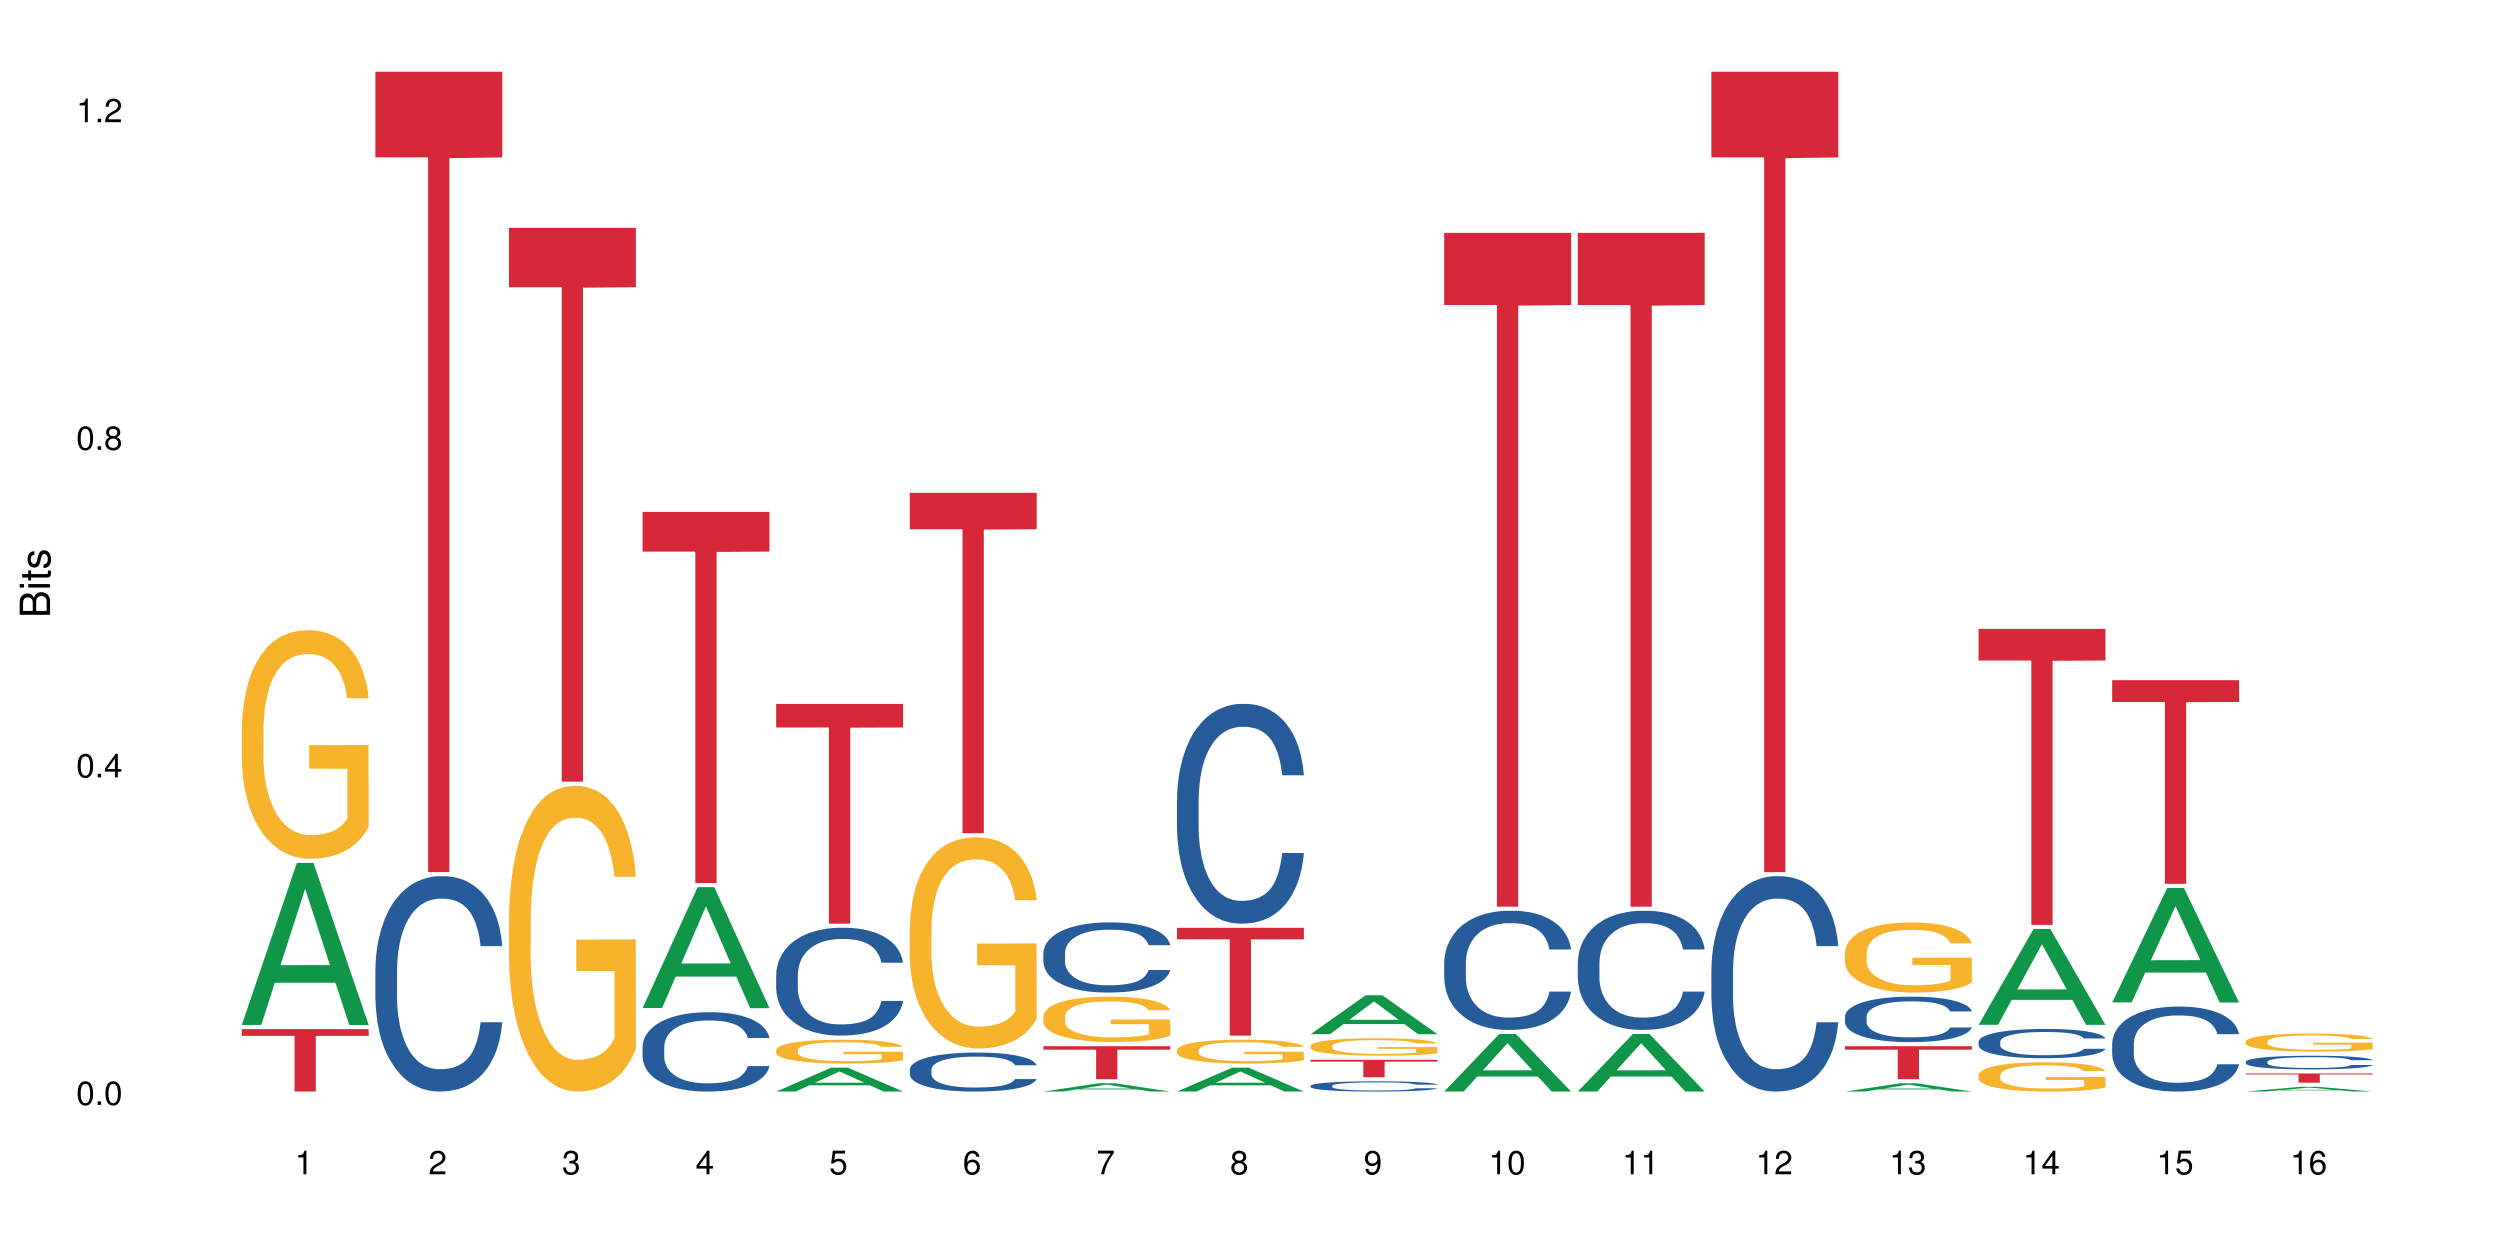 <?xml version="1.0" encoding="UTF-8"?>
<svg xmlns="http://www.w3.org/2000/svg" xmlns:xlink="http://www.w3.org/1999/xlink" width="720pt" height="360pt" viewBox="0 0 720 360" version="1.1">
<defs>
<g>
<symbol overflow="visible" id="glyph0-0">
<path style="stroke:none;" d=""/>
</symbol>
<symbol overflow="visible" id="glyph0-1">
<path style="stroke:none;" d="M 2.641 -6.797 C 2 -6.797 1.422 -6.531 1.078 -6.047 C 0.641 -5.453 0.406 -4.547 0.406 -3.297 C 0.406 -1 1.188 0.219 2.641 0.219 C 4.078 0.219 4.859 -1 4.859 -3.234 C 4.859 -4.562 4.656 -5.438 4.203 -6.047 C 3.844 -6.531 3.281 -6.797 2.641 -6.797 Z M 2.641 -6.047 C 3.547 -6.047 4 -5.125 4 -3.312 C 4 -1.375 3.562 -0.484 2.625 -0.484 C 1.734 -0.484 1.281 -1.422 1.281 -3.281 C 1.281 -5.141 1.734 -6.047 2.641 -6.047 Z M 2.641 -6.047 "/>
</symbol>
<symbol overflow="visible" id="glyph0-2">
<path style="stroke:none;" d="M 1.828 -1 L 0.828 -1 L 0.828 0 L 1.828 0 Z M 1.828 -1 "/>
</symbol>
<symbol overflow="visible" id="glyph0-3">
<path style="stroke:none;" d="M 3.141 -1.625 L 3.141 0 L 3.984 0 L 3.984 -1.625 L 4.984 -1.625 L 4.984 -2.391 L 3.984 -2.391 L 3.984 -6.797 L 3.359 -6.797 L 0.266 -2.516 L 0.266 -1.625 Z M 3.141 -2.391 L 1 -2.391 L 3.141 -5.359 Z M 3.141 -2.391 "/>
</symbol>
<symbol overflow="visible" id="glyph0-4">
<path style="stroke:none;" d="M 3.75 -3.578 C 4.453 -4 4.688 -4.344 4.688 -4.984 C 4.688 -6.047 3.844 -6.797 2.641 -6.797 C 1.438 -6.797 0.594 -6.047 0.594 -4.984 C 0.594 -4.359 0.828 -4.016 1.516 -3.578 C 0.734 -3.203 0.359 -2.641 0.359 -1.891 C 0.359 -0.641 1.297 0.219 2.641 0.219 C 3.984 0.219 4.922 -0.641 4.922 -1.875 C 4.922 -2.641 4.531 -3.203 3.75 -3.578 Z M 2.641 -6.047 C 3.359 -6.047 3.812 -5.625 3.812 -4.969 C 3.812 -4.344 3.344 -3.922 2.641 -3.922 C 1.922 -3.922 1.453 -4.344 1.453 -4.984 C 1.453 -5.625 1.922 -6.047 2.641 -6.047 Z M 2.641 -3.203 C 3.484 -3.203 4.062 -2.672 4.062 -1.875 C 4.062 -1.062 3.484 -0.531 2.625 -0.531 C 1.797 -0.531 1.219 -1.078 1.219 -1.875 C 1.219 -2.672 1.797 -3.203 2.641 -3.203 Z M 2.641 -3.203 "/>
</symbol>
<symbol overflow="visible" id="glyph0-5">
<path style="stroke:none;" d="M 2.484 -4.844 L 2.484 0 L 3.328 0 L 3.328 -6.797 L 2.766 -6.797 C 2.469 -5.75 2.281 -5.609 0.984 -5.453 L 0.984 -4.844 Z M 2.484 -4.844 "/>
</symbol>
<symbol overflow="visible" id="glyph0-6">
<path style="stroke:none;" d="M 4.859 -0.828 L 1.281 -0.828 C 1.359 -1.391 1.672 -1.75 2.5 -2.234 L 3.469 -2.75 C 4.406 -3.266 4.906 -3.969 4.906 -4.812 C 4.906 -5.375 4.672 -5.906 4.266 -6.266 C 3.859 -6.625 3.375 -6.797 2.719 -6.797 C 1.859 -6.797 1.219 -6.5 0.844 -5.922 C 0.609 -5.562 0.5 -5.125 0.484 -4.438 L 1.328 -4.438 C 1.359 -4.906 1.406 -5.188 1.531 -5.406 C 1.75 -5.812 2.188 -6.062 2.703 -6.062 C 3.469 -6.062 4.031 -5.516 4.031 -4.781 C 4.031 -4.25 3.719 -3.797 3.125 -3.438 L 2.234 -2.938 C 0.812 -2.141 0.406 -1.5 0.328 0 L 4.859 0 Z M 4.859 -0.828 "/>
</symbol>
<symbol overflow="visible" id="glyph0-7">
<path style="stroke:none;" d="M 2.125 -3.125 L 2.578 -3.125 C 3.516 -3.125 3.984 -2.703 3.984 -1.891 C 3.984 -1.031 3.469 -0.531 2.578 -0.531 C 1.656 -0.531 1.203 -0.984 1.156 -1.969 L 0.312 -1.969 C 0.344 -1.422 0.438 -1.078 0.609 -0.766 C 0.953 -0.109 1.625 0.219 2.547 0.219 C 3.953 0.219 4.859 -0.609 4.859 -1.906 C 4.859 -2.766 4.516 -3.25 3.703 -3.516 C 4.344 -3.766 4.656 -4.25 4.656 -4.938 C 4.656 -6.109 3.875 -6.797 2.578 -6.797 C 1.203 -6.797 0.484 -6.047 0.453 -4.609 L 1.297 -4.609 C 1.312 -5.016 1.344 -5.25 1.453 -5.453 C 1.641 -5.828 2.062 -6.062 2.594 -6.062 C 3.344 -6.062 3.797 -5.625 3.797 -4.906 C 3.797 -4.422 3.609 -4.141 3.25 -3.984 C 3.016 -3.891 2.719 -3.844 2.125 -3.844 Z M 2.125 -3.125 "/>
</symbol>
<symbol overflow="visible" id="glyph0-8">
<path style="stroke:none;" d="M 4.562 -6.797 L 1.062 -6.797 L 0.547 -3.094 L 1.328 -3.094 C 1.719 -3.562 2.047 -3.734 2.578 -3.734 C 3.484 -3.734 4.062 -3.109 4.062 -2.094 C 4.062 -1.125 3.484 -0.531 2.578 -0.531 C 1.828 -0.531 1.375 -0.906 1.188 -1.672 L 0.328 -1.672 C 0.453 -1.109 0.547 -0.844 0.75 -0.594 C 1.125 -0.078 1.828 0.219 2.594 0.219 C 3.969 0.219 4.922 -0.781 4.922 -2.219 C 4.922 -3.562 4.031 -4.484 2.719 -4.484 C 2.25 -4.484 1.859 -4.359 1.469 -4.062 L 1.734 -5.969 L 4.562 -5.969 Z M 4.562 -6.797 "/>
</symbol>
<symbol overflow="visible" id="glyph0-9">
<path style="stroke:none;" d="M 4.781 -5.031 C 4.609 -6.141 3.891 -6.797 2.844 -6.797 C 2.094 -6.797 1.422 -6.438 1.031 -5.828 C 0.609 -5.172 0.406 -4.344 0.406 -3.094 C 0.406 -1.953 0.578 -1.234 0.984 -0.625 C 1.359 -0.078 1.953 0.219 2.703 0.219 C 3.984 0.219 4.922 -0.734 4.922 -2.078 C 4.922 -3.344 4.062 -4.234 2.844 -4.234 C 2.172 -4.234 1.641 -3.969 1.281 -3.469 C 1.281 -5.125 1.828 -6.047 2.797 -6.047 C 3.391 -6.047 3.797 -5.672 3.938 -5.031 Z M 2.734 -3.484 C 3.547 -3.484 4.062 -2.922 4.062 -2 C 4.062 -1.156 3.484 -0.531 2.703 -0.531 C 1.922 -0.531 1.328 -1.188 1.328 -2.047 C 1.328 -2.891 1.906 -3.484 2.734 -3.484 Z M 2.734 -3.484 "/>
</symbol>
<symbol overflow="visible" id="glyph0-10">
<path style="stroke:none;" d="M 4.984 -6.797 L 0.438 -6.797 L 0.438 -5.969 L 4.109 -5.969 C 2.5 -3.656 1.828 -2.234 1.328 0 L 2.219 0 C 2.594 -2.172 3.453 -4.047 4.984 -6.094 Z M 4.984 -6.797 "/>
</symbol>
<symbol overflow="visible" id="glyph0-11">
<path style="stroke:none;" d="M 0.516 -1.547 C 0.672 -0.438 1.406 0.219 2.438 0.219 C 3.188 0.219 3.859 -0.141 4.266 -0.75 C 4.688 -1.406 4.891 -2.25 4.891 -3.484 C 4.891 -4.625 4.703 -5.359 4.312 -5.953 C 3.938 -6.5 3.344 -6.797 2.594 -6.797 C 1.297 -6.797 0.359 -5.844 0.359 -4.516 C 0.359 -3.25 1.234 -2.344 2.453 -2.344 C 3.094 -2.344 3.562 -2.578 4.016 -3.109 C 4 -1.453 3.469 -0.531 2.5 -0.531 C 1.906 -0.531 1.484 -0.906 1.359 -1.547 Z M 2.578 -6.062 C 3.375 -6.062 3.969 -5.406 3.969 -4.531 C 3.969 -3.688 3.375 -3.094 2.547 -3.094 C 1.734 -3.094 1.234 -3.672 1.234 -4.578 C 1.234 -5.438 1.797 -6.062 2.578 -6.062 Z M 2.578 -6.062 "/>
</symbol>
<symbol overflow="visible" id="glyph1-0">
<path style="stroke:none;" d=""/>
</symbol>
<symbol overflow="visible" id="glyph1-1">
<path style="stroke:none;" d="M 0 -0.953 L 0 -4.891 C 0 -5.719 -0.234 -6.344 -0.734 -6.797 C -1.188 -7.234 -1.812 -7.469 -2.5 -7.469 C -3.547 -7.469 -4.188 -7 -4.625 -5.875 C -4.984 -6.672 -5.641 -7.094 -6.531 -7.094 C -7.156 -7.094 -7.734 -6.859 -8.141 -6.391 C -8.562 -5.938 -8.75 -5.344 -8.75 -4.5 L -8.75 -0.953 Z M -4.984 -2.062 L -7.766 -2.062 L -7.766 -4.219 C -7.766 -4.844 -7.688 -5.203 -7.453 -5.5 C -7.219 -5.812 -6.859 -5.969 -6.375 -5.969 C -5.906 -5.969 -5.531 -5.812 -5.297 -5.5 C -5.062 -5.203 -4.984 -4.844 -4.984 -4.219 Z M -0.984 -2.062 L -4 -2.062 L -4 -4.781 C -4 -5.328 -3.859 -5.688 -3.578 -5.953 C -3.297 -6.219 -2.922 -6.359 -2.484 -6.359 C -2.062 -6.359 -1.688 -6.219 -1.406 -5.953 C -1.109 -5.688 -0.984 -5.328 -0.984 -4.781 Z M -0.984 -2.062 "/>
</symbol>
<symbol overflow="visible" id="glyph1-2">
<path style="stroke:none;" d="M -6.281 -1.797 L -6.281 -0.797 L 0 -0.797 L 0 -1.797 Z M -8.75 -1.797 L -8.75 -0.797 L -7.484 -0.797 L -7.484 -1.797 Z M -8.75 -1.797 "/>
</symbol>
<symbol overflow="visible" id="glyph1-3">
<path style="stroke:none;" d="M -6.281 -3.047 L -6.281 -2.016 L -8.016 -2.016 L -8.016 -1.016 L -6.281 -1.016 L -6.281 -0.172 L -5.469 -0.172 L -5.469 -1.016 L -0.719 -1.016 C -0.078 -1.016 0.281 -1.453 0.281 -2.234 C 0.281 -2.469 0.25 -2.719 0.188 -3.047 L -0.641 -3.047 C -0.609 -2.922 -0.594 -2.766 -0.594 -2.562 C -0.594 -2.141 -0.719 -2.016 -1.156 -2.016 L -5.469 -2.016 L -5.469 -3.047 Z M -6.281 -3.047 "/>
</symbol>
<symbol overflow="visible" id="glyph1-4">
<path style="stroke:none;" d="M -4.531 -5.25 C -5.766 -5.25 -6.469 -4.422 -6.469 -2.969 C -6.469 -1.516 -5.719 -0.562 -4.547 -0.562 C -3.562 -0.562 -3.094 -1.062 -2.734 -2.562 L -2.516 -3.484 C -2.344 -4.188 -2.094 -4.469 -1.625 -4.469 C -1.047 -4.469 -0.641 -3.875 -0.641 -3 C -0.641 -2.453 -0.797 -2 -1.062 -1.75 C -1.25 -1.594 -1.422 -1.531 -1.875 -1.469 L -1.875 -0.406 C -0.422 -0.453 0.281 -1.266 0.281 -2.922 C 0.281 -4.5 -0.5 -5.516 -1.719 -5.516 C -2.656 -5.516 -3.172 -4.984 -3.469 -3.734 L -3.703 -2.766 C -3.891 -1.953 -4.156 -1.609 -4.594 -1.609 C -5.172 -1.609 -5.547 -2.125 -5.547 -2.938 C -5.547 -3.75 -5.203 -4.172 -4.531 -4.203 Z M -4.531 -5.25 "/>
</symbol>
</g>
</defs>
<g id="surface2182">
<rect x="0" y="0" width="720" height="360" style="fill:rgb(100%,100%,100%);fill-opacity:1;stroke:none;"/>
<path style=" stroke:none;fill-rule:nonzero;fill:rgb(6.275%,58.824%,28.235%);fill-opacity:1;" d="M 69.629 295.176 L 69.668 295.133 L 85.484 248.523 L 90.289 248.523 L 106.184 295.219 L 100.598 295.219 L 96.613 283.031 L 79.156 283.031 L 75.254 295.176 L 69.629 295.176 L 80.836 277.988 L 95.012 277.945 L 87.945 256.152 L 87.867 256.105 L 87.789 256.238 L 80.797 277.945 L 80.836 277.988 Z M 69.629 295.176 "/>
<path style=" stroke:none;fill-rule:nonzero;fill:rgb(96.863%,70.196%,16.863%);fill-opacity:1;" d="M 69.629 209.695 L 69.676 209.637 L 69.676 208.434 L 69.852 205.727 L 70.297 202 L 70.879 198.934 L 71.5 196.527 L 71.902 195.266 L 72.57 193.461 L 73.152 192.137 L 74.621 189.43 L 76.496 186.906 L 77.52 185.824 L 78.68 184.801 L 80.328 183.656 L 81.086 183.238 L 83.402 182.273 L 86.035 181.672 L 88.93 181.492 L 90.27 181.555 L 92.098 181.793 L 94.594 182.457 L 96.02 183.059 L 97.133 183.656 L 98.293 184.441 L 99.719 185.641 L 101.055 187.086 L 102.125 188.527 L 103.195 190.332 L 104.086 192.258 L 104.844 194.363 L 105.516 196.887 L 105.914 198.992 L 106.184 201.098 L 99.984 201.098 L 99.629 198.992 L 99.227 197.367 L 98.559 195.383 L 97.891 193.941 L 97.223 192.797 L 95.973 191.234 L 94.906 190.273 L 93.566 189.43 L 92.273 188.891 L 90.805 188.527 L 89.91 188.41 L 87.551 188.41 L 85.41 188.828 L 84.16 189.312 L 83.27 189.793 L 82.023 190.695 L 81.266 191.414 L 80.816 191.898 L 79.48 193.762 L 78.59 195.445 L 78.098 196.586 L 77.477 198.391 L 77.027 200.016 L 76.539 202.422 L 76.27 204.223 L 75.914 208.312 L 75.871 219.137 L 76.004 221.422 L 76.27 223.891 L 76.629 226.055 L 77.164 228.34 L 77.699 230.082 L 78.633 232.43 L 79.438 233.992 L 80.059 235.016 L 81.266 236.637 L 81.754 237.18 L 82.914 238.262 L 84.117 239.102 L 85.59 239.824 L 86.703 240.188 L 88.484 240.488 L 90.758 240.488 L 93.434 240.125 L 95.129 239.645 L 96.285 239.164 L 97.043 238.742 L 97.98 238.082 L 98.648 237.48 L 99.273 236.816 L 100.031 235.797 L 100.031 221.422 L 89.02 221.363 L 89.02 214.629 L 106.137 214.566 L 106.184 238.082 L 105.246 239.703 L 104.086 241.27 L 102.973 242.473 L 101.812 243.492 L 100.164 244.637 L 98.828 245.359 L 96.777 246.199 L 94.906 246.742 L 92.941 247.102 L 91.203 247.281 L 89.152 247.344 L 87.328 247.223 L 85.363 246.859 L 83.805 246.379 L 82.379 245.777 L 80.953 244.996 L 79.168 243.734 L 78.012 242.711 L 76.805 241.449 L 75.602 239.945 L 74.531 238.32 L 73.82 237.059 L 73.105 235.617 L 72.348 233.812 L 71.637 231.766 L 71.102 229.902 L 70.609 227.797 L 70.254 225.812 L 69.898 223.105 L 69.719 220.941 L 69.629 219.078 Z M 69.629 209.695 "/>
<path style=" stroke:none;fill-rule:nonzero;fill:rgb(83.922%,15.686%,22.353%);fill-opacity:1;" d="M 69.629 296.398 L 106.184 296.398 L 106.184 298.324 L 90.949 298.34 L 90.949 314.371 L 84.82 314.371 L 84.82 298.355 L 84.73 298.324 L 69.629 298.324 Z M 69.629 296.398 "/>
<path style=" stroke:none;fill-rule:nonzero;fill:rgb(14.51%,36.078%,60%);fill-opacity:1;" d="M 108.105 279.34 L 108.152 279.285 L 108.152 277.926 L 108.285 275.77 L 108.598 273.051 L 108.91 271.18 L 109.711 267.836 L 110.824 264.602 L 111.984 262.109 L 112.832 260.637 L 113.59 259.504 L 115.328 257.406 L 116.441 256.328 L 117.645 255.363 L 119.117 254.402 L 120.188 253.832 L 122.594 252.926 L 124.375 252.531 L 125.758 252.359 L 128.746 252.359 L 130.527 252.586 L 131.82 252.871 L 133.246 253.324 L 134.453 253.832 L 136.547 255.082 L 138.418 256.668 L 139.266 257.574 L 140.602 259.332 L 141.629 261.031 L 142.34 262.508 L 143.145 264.602 L 143.855 267.152 L 144.391 270.047 L 144.66 272.48 L 138.418 272.48 L 138.105 270.215 L 137.75 268.457 L 137.082 266.133 L 136.414 264.488 L 135.477 262.848 L 134.629 261.77 L 133.469 260.691 L 132.445 260.012 L 131.375 259.504 L 130.352 259.16 L 128.391 258.82 L 126.117 258.82 L 125.27 258.934 L 123.531 259.391 L 122.594 259.785 L 121.258 260.578 L 120.32 261.316 L 119.207 262.449 L 118.449 263.414 L 117.512 264.887 L 116.844 266.191 L 116.086 268.062 L 115.641 269.477 L 115.238 271.066 L 114.883 272.938 L 114.613 274.918 L 114.438 277.016 L 114.348 279.059 L 114.348 287.844 L 114.438 289.883 L 114.66 292.266 L 115.238 295.723 L 116.086 298.727 L 117.066 301.105 L 118.004 302.809 L 118.539 303.602 L 119.25 304.508 L 120.363 305.641 L 121.969 306.773 L 122.906 307.23 L 124.332 307.684 L 125.805 307.91 L 127.766 307.91 L 129.504 307.684 L 130.664 307.398 L 131.867 306.945 L 133.516 305.98 L 134.539 305.074 L 135.434 303.996 L 136.102 302.922 L 136.547 302.016 L 137.215 300.258 L 137.75 298.328 L 138.152 296.344 L 138.418 294.418 L 144.66 294.418 L 144.391 296.688 L 143.992 298.895 L 143.59 300.539 L 142.965 302.523 L 142.254 304.281 L 141.227 306.266 L 140.379 307.57 L 139.266 308.984 L 138.242 310.062 L 137.125 311.027 L 135.477 312.16 L 134.406 312.727 L 133.246 313.238 L 131.867 313.691 L 130.129 314.086 L 128.254 314.312 L 126.516 314.371 L 124.645 314.258 L 123.262 314.031 L 121.434 313.52 L 119.16 312.5 L 117.512 311.422 L 116.219 310.348 L 115.105 309.211 L 113.855 307.684 L 112.254 305.188 L 111.27 303.262 L 110.602 301.672 L 109.844 299.465 L 109.309 297.48 L 108.688 294.305 L 108.238 290.281 L 108.105 287.164 Z M 108.105 279.34 "/>
<path style=" stroke:none;fill-rule:nonzero;fill:rgb(83.922%,15.686%,22.353%);fill-opacity:1;" d="M 108.105 20.664 L 144.66 20.664 L 144.66 45.34 L 129.426 45.555 L 129.426 251.18 L 123.297 251.18 L 123.297 45.77 L 123.207 45.34 L 108.105 45.34 Z M 108.105 20.664 "/>
<path style=" stroke:none;fill-rule:nonzero;fill:rgb(96.863%,70.196%,16.863%);fill-opacity:1;" d="M 146.582 264.02 L 146.629 263.938 L 146.629 262.328 L 146.805 258.711 L 147.25 253.723 L 147.832 249.621 L 148.457 246.402 L 148.855 244.715 L 149.523 242.301 L 150.105 240.531 L 151.574 236.91 L 153.449 233.535 L 154.473 232.086 L 155.633 230.719 L 157.281 229.191 L 158.039 228.629 L 160.359 227.34 L 162.988 226.535 L 165.887 226.293 L 167.223 226.375 L 169.051 226.695 L 171.547 227.582 L 172.973 228.387 L 174.086 229.191 L 175.246 230.234 L 176.672 231.844 L 178.012 233.773 L 179.078 235.707 L 180.148 238.117 L 181.043 240.691 L 181.801 243.508 L 182.469 246.887 L 182.867 249.699 L 183.137 252.516 L 176.941 252.516 L 176.582 249.699 L 176.184 247.527 L 175.516 244.875 L 174.844 242.945 L 174.176 241.418 L 172.93 239.324 L 171.859 238.039 L 170.52 236.91 L 169.227 236.188 L 167.758 235.707 L 166.867 235.543 L 164.504 235.543 L 162.363 236.109 L 161.117 236.75 L 160.223 237.395 L 158.977 238.602 L 158.219 239.566 L 157.773 240.211 L 156.434 242.703 L 155.543 244.957 L 155.055 246.484 L 154.43 248.898 L 153.984 251.07 L 153.492 254.285 L 153.227 256.699 L 152.867 262.168 L 152.824 276.648 L 152.957 279.703 L 153.227 283 L 153.582 285.898 L 154.117 288.953 L 154.652 291.285 L 155.586 294.422 L 156.391 296.516 L 157.016 297.883 L 158.219 300.055 L 158.707 300.777 L 159.867 302.227 L 161.07 303.352 L 162.543 304.316 L 163.656 304.801 L 165.438 305.199 L 167.711 305.199 L 170.387 304.719 L 172.082 304.074 L 173.242 303.43 L 174 302.867 L 174.934 301.984 L 175.602 301.18 L 176.227 300.293 L 176.984 298.926 L 176.984 279.703 L 165.973 279.621 L 165.973 270.613 L 183.094 270.535 L 183.137 301.984 L 182.199 304.156 L 181.043 306.246 L 179.926 307.855 L 178.77 309.223 L 177.117 310.75 L 175.781 311.715 L 173.73 312.844 L 171.859 313.566 L 169.898 314.051 L 168.16 314.289 L 166.109 314.371 L 164.281 314.211 L 162.32 313.727 L 160.758 313.082 L 159.332 312.281 L 157.906 311.234 L 156.121 309.543 L 154.965 308.176 L 153.762 306.488 L 152.555 304.477 L 151.488 302.305 L 150.773 300.617 L 150.059 298.688 L 149.301 296.273 L 148.59 293.539 L 148.055 291.043 L 147.562 288.23 L 147.207 285.574 L 146.852 281.957 L 146.672 279.059 L 146.582 276.566 Z M 146.582 264.02 "/>
<path style=" stroke:none;fill-rule:nonzero;fill:rgb(83.922%,15.686%,22.353%);fill-opacity:1;" d="M 146.582 65.633 L 183.137 65.633 L 183.137 82.707 L 167.902 82.855 L 167.902 225.113 L 161.773 225.113 L 161.773 83.004 L 161.684 82.707 L 146.582 82.707 Z M 146.582 65.633 "/>
<path style=" stroke:none;fill-rule:nonzero;fill:rgb(6.275%,58.824%,28.235%);fill-opacity:1;" d="M 185.059 290.32 L 185.098 290.285 L 200.914 255.5 L 205.719 255.5 L 221.613 290.352 L 216.027 290.352 L 212.047 281.254 L 194.59 281.254 L 190.684 290.32 L 185.059 290.32 L 196.27 277.492 L 210.445 277.457 L 203.375 261.195 L 203.297 261.164 L 203.219 261.262 L 196.23 277.457 L 196.27 277.492 Z M 185.059 290.32 "/>
<path style=" stroke:none;fill-rule:nonzero;fill:rgb(14.51%,36.078%,60%);fill-opacity:1;" d="M 185.059 301.469 L 185.105 301.449 L 185.105 300.945 L 185.238 300.152 L 185.551 299.152 L 185.863 298.461 L 186.664 297.23 L 187.781 296.039 L 188.938 295.121 L 189.785 294.578 L 190.543 294.16 L 192.281 293.391 L 193.395 292.992 L 194.602 292.637 L 196.07 292.281 L 197.141 292.074 L 199.547 291.738 L 201.332 291.594 L 202.711 291.531 L 205.699 291.531 L 207.484 291.613 L 208.773 291.719 L 210.203 291.887 L 211.406 292.074 L 213.5 292.531 L 215.371 293.117 L 216.219 293.453 L 217.559 294.098 L 218.582 294.727 L 219.297 295.27 L 220.098 296.039 L 220.812 296.98 L 221.348 298.043 L 221.613 298.941 L 215.371 298.941 L 215.062 298.105 L 214.703 297.461 L 214.035 296.605 L 213.367 296 L 212.43 295.395 L 211.582 294.996 L 210.426 294.602 L 209.398 294.348 L 208.328 294.16 L 207.305 294.035 L 205.344 293.91 L 203.07 293.91 L 202.223 293.953 L 200.484 294.121 L 199.547 294.266 L 198.211 294.559 L 197.273 294.828 L 196.16 295.246 L 195.402 295.602 L 194.465 296.145 L 193.797 296.625 L 193.039 297.312 L 192.594 297.836 L 192.191 298.422 L 191.836 299.109 L 191.57 299.84 L 191.391 300.613 L 191.301 301.363 L 191.301 304.602 L 191.391 305.352 L 191.613 306.227 L 192.191 307.504 L 193.039 308.609 L 194.02 309.484 L 194.957 310.113 L 195.492 310.402 L 196.203 310.738 L 197.32 311.156 L 198.922 311.574 L 199.859 311.738 L 201.285 311.906 L 202.758 311.992 L 204.719 311.992 L 206.457 311.906 L 207.617 311.801 L 208.82 311.637 L 210.469 311.281 L 211.496 310.945 L 212.387 310.551 L 213.055 310.152 L 213.5 309.82 L 214.168 309.172 L 214.703 308.461 L 215.105 307.73 L 215.371 307.023 L 221.613 307.023 L 221.348 307.855 L 220.945 308.672 L 220.543 309.277 L 219.918 310.008 L 219.207 310.656 L 218.18 311.387 L 217.336 311.867 L 216.219 312.387 L 215.195 312.785 L 214.078 313.141 L 212.43 313.555 L 211.359 313.766 L 210.203 313.953 L 208.82 314.121 L 207.082 314.266 L 205.211 314.352 L 203.469 314.371 L 201.598 314.328 L 200.215 314.246 L 198.391 314.059 L 196.117 313.684 L 194.465 313.285 L 193.172 312.887 L 192.059 312.473 L 190.812 311.906 L 189.207 310.988 L 188.227 310.277 L 187.555 309.695 L 186.797 308.879 L 186.266 308.148 L 185.641 306.98 L 185.195 305.496 L 185.059 304.348 Z M 185.059 301.469 "/>
<path style=" stroke:none;fill-rule:nonzero;fill:rgb(83.922%,15.686%,22.353%);fill-opacity:1;" d="M 185.059 147.414 L 221.613 147.414 L 221.613 158.855 L 206.379 158.957 L 206.379 254.32 L 200.25 254.32 L 200.25 159.059 L 200.16 158.855 L 185.059 158.855 Z M 185.059 147.414 "/>
<path style=" stroke:none;fill-rule:nonzero;fill:rgb(6.275%,58.824%,28.235%);fill-opacity:1;" d="M 223.539 314.363 L 223.578 314.359 L 239.391 307.492 L 244.195 307.492 L 260.09 314.371 L 254.504 314.371 L 250.523 312.574 L 233.066 312.574 L 229.16 314.363 L 223.539 314.363 L 234.746 311.832 L 248.922 311.824 L 241.852 308.617 L 241.773 308.609 L 241.695 308.629 L 234.707 311.824 L 234.746 311.832 Z M 223.539 314.363 "/>
<path style=" stroke:none;fill-rule:nonzero;fill:rgb(14.51%,36.078%,60%);fill-opacity:1;" d="M 223.539 280.711 L 223.582 280.684 L 223.582 280.004 L 223.715 278.926 L 224.027 277.562 L 224.34 276.625 L 225.141 274.949 L 226.258 273.332 L 227.414 272.082 L 228.262 271.348 L 229.02 270.777 L 230.758 269.727 L 231.875 269.188 L 233.078 268.707 L 234.547 268.223 L 235.617 267.941 L 238.023 267.484 L 239.809 267.285 L 241.191 267.203 L 244.176 267.203 L 245.961 267.316 L 247.254 267.457 L 248.68 267.684 L 249.883 267.941 L 251.977 268.562 L 253.848 269.359 L 254.695 269.812 L 256.035 270.691 L 257.059 271.543 L 257.773 272.281 L 258.574 273.332 L 259.289 274.609 L 259.824 276.059 L 260.09 277.277 L 253.848 277.277 L 253.539 276.145 L 253.18 275.262 L 252.512 274.098 L 251.844 273.277 L 250.906 272.453 L 250.059 271.914 L 248.902 271.375 L 247.875 271.035 L 246.805 270.777 L 245.781 270.609 L 243.82 270.438 L 241.547 270.438 L 240.699 270.496 L 238.961 270.723 L 238.023 270.922 L 236.688 271.316 L 235.75 271.688 L 234.637 272.254 L 233.879 272.738 L 232.941 273.477 L 232.273 274.129 L 231.516 275.062 L 231.07 275.773 L 230.668 276.57 L 230.312 277.504 L 230.047 278.5 L 229.867 279.551 L 229.777 280.57 L 229.777 284.969 L 229.867 285.992 L 230.09 287.184 L 230.668 288.914 L 231.516 290.422 L 232.496 291.613 L 233.434 292.465 L 233.969 292.863 L 234.68 293.316 L 235.797 293.883 L 237.402 294.449 L 238.336 294.68 L 239.762 294.906 L 241.234 295.02 L 243.195 295.02 L 244.934 294.906 L 246.094 294.762 L 247.297 294.535 L 248.945 294.055 L 249.973 293.598 L 250.863 293.059 L 251.531 292.52 L 251.977 292.066 L 252.645 291.188 L 253.18 290.223 L 253.582 289.227 L 253.848 288.262 L 260.09 288.262 L 259.824 289.398 L 259.422 290.504 L 259.02 291.328 L 258.395 292.32 L 257.684 293.203 L 256.656 294.195 L 255.812 294.848 L 254.695 295.559 L 253.672 296.098 L 252.559 296.578 L 250.906 297.148 L 249.836 297.43 L 248.68 297.688 L 247.297 297.914 L 245.559 298.113 L 243.688 298.227 L 241.949 298.254 L 240.074 298.199 L 238.695 298.086 L 236.867 297.828 L 234.594 297.316 L 232.941 296.777 L 231.648 296.238 L 230.535 295.672 L 229.289 294.906 L 227.684 293.656 L 226.703 292.691 L 226.035 291.895 L 225.277 290.789 L 224.742 289.797 L 224.117 288.207 L 223.672 286.191 L 223.539 284.629 Z M 223.539 280.711 "/>
<path style=" stroke:none;fill-rule:nonzero;fill:rgb(96.863%,70.196%,16.863%);fill-opacity:1;" d="M 223.539 302.379 L 223.582 302.375 L 223.582 302.25 L 223.762 301.965 L 224.207 301.574 L 224.785 301.254 L 225.41 301.004 L 225.812 300.871 L 226.48 300.684 L 227.059 300.547 L 228.531 300.262 L 230.402 300 L 231.426 299.887 L 232.586 299.781 L 234.234 299.66 L 234.992 299.617 L 237.312 299.516 L 239.941 299.453 L 242.84 299.434 L 244.176 299.441 L 246.004 299.465 L 248.5 299.535 L 249.926 299.598 L 251.043 299.66 L 252.199 299.742 L 253.625 299.867 L 254.965 300.02 L 256.035 300.168 L 257.105 300.359 L 257.996 300.559 L 258.754 300.777 L 259.422 301.043 L 259.824 301.262 L 260.09 301.48 L 253.895 301.48 L 253.539 301.262 L 253.137 301.094 L 252.469 300.887 L 251.801 300.734 L 251.129 300.613 L 249.883 300.453 L 248.812 300.352 L 247.477 300.262 L 246.184 300.207 L 244.711 300.168 L 243.82 300.156 L 241.457 300.156 L 239.316 300.199 L 238.07 300.25 L 237.18 300.301 L 235.93 300.395 L 235.172 300.469 L 234.727 300.52 L 233.391 300.715 L 232.496 300.891 L 232.008 301.012 L 231.383 301.199 L 230.938 301.367 L 230.445 301.621 L 230.18 301.809 L 229.824 302.234 L 229.777 303.367 L 229.91 303.605 L 230.18 303.863 L 230.535 304.09 L 231.07 304.328 L 231.605 304.508 L 232.543 304.754 L 233.344 304.918 L 233.969 305.023 L 235.172 305.195 L 235.664 305.25 L 236.82 305.363 L 238.023 305.453 L 239.496 305.527 L 240.609 305.566 L 242.395 305.598 L 244.668 305.598 L 247.34 305.559 L 249.035 305.508 L 250.195 305.457 L 250.953 305.414 L 251.887 305.344 L 252.559 305.281 L 253.18 305.215 L 253.938 305.105 L 253.938 303.605 L 242.93 303.598 L 242.93 302.895 L 260.047 302.891 L 260.09 305.344 L 259.152 305.516 L 257.996 305.68 L 256.879 305.805 L 255.723 305.91 L 254.074 306.031 L 252.734 306.105 L 250.684 306.191 L 248.812 306.25 L 246.852 306.289 L 245.113 306.305 L 243.062 306.312 L 241.234 306.301 L 239.273 306.262 L 237.711 306.211 L 236.285 306.148 L 234.859 306.066 L 233.078 305.938 L 231.918 305.828 L 230.715 305.695 L 229.512 305.539 L 228.441 305.371 L 227.727 305.238 L 227.016 305.086 L 226.258 304.898 L 225.543 304.688 L 225.008 304.492 L 224.52 304.27 L 224.16 304.062 L 223.805 303.781 L 223.625 303.555 L 223.539 303.359 Z M 223.539 302.379 "/>
<path style=" stroke:none;fill-rule:nonzero;fill:rgb(83.922%,15.686%,22.353%);fill-opacity:1;" d="M 223.539 202.738 L 260.09 202.738 L 260.09 209.512 L 244.855 209.57 L 244.855 266.023 L 238.727 266.023 L 238.727 209.629 L 238.637 209.512 L 223.539 209.512 Z M 223.539 202.738 "/>
<path style=" stroke:none;fill-rule:nonzero;fill:rgb(14.51%,36.078%,60%);fill-opacity:1;" d="M 262.016 308.031 L 262.059 308.02 L 262.059 307.773 L 262.191 307.387 L 262.504 306.895 L 262.816 306.555 L 263.617 305.949 L 264.734 305.363 L 265.891 304.914 L 266.738 304.648 L 267.496 304.441 L 269.234 304.062 L 270.352 303.867 L 271.555 303.691 L 273.023 303.52 L 274.094 303.414 L 276.5 303.25 L 278.285 303.18 L 279.668 303.148 L 282.652 303.148 L 284.438 303.191 L 285.73 303.242 L 287.156 303.324 L 288.359 303.414 L 290.453 303.641 L 292.328 303.93 L 293.172 304.094 L 294.512 304.41 L 295.535 304.719 L 296.25 304.984 L 297.051 305.363 L 297.766 305.824 L 298.301 306.348 L 298.566 306.789 L 292.328 306.789 L 292.016 306.379 L 291.656 306.062 L 290.988 305.641 L 290.32 305.344 L 289.383 305.047 L 288.539 304.852 L 287.379 304.656 L 286.352 304.535 L 285.285 304.441 L 284.258 304.379 L 282.297 304.316 L 280.023 304.316 L 279.176 304.34 L 277.438 304.422 L 276.5 304.492 L 275.164 304.637 L 274.227 304.77 L 273.113 304.977 L 272.355 305.148 L 271.422 305.414 L 270.75 305.652 L 269.992 305.988 L 269.547 306.246 L 269.148 306.535 L 268.789 306.871 L 268.523 307.23 L 268.344 307.609 L 268.254 307.98 L 268.254 309.57 L 268.344 309.938 L 268.566 310.371 L 269.148 310.996 L 269.992 311.539 L 270.973 311.969 L 271.91 312.277 L 272.445 312.422 L 273.16 312.586 L 274.273 312.789 L 275.879 312.996 L 276.812 313.078 L 278.238 313.16 L 279.711 313.203 L 281.672 313.203 L 283.41 313.16 L 284.57 313.109 L 285.773 313.027 L 287.422 312.852 L 288.449 312.688 L 289.34 312.492 L 290.008 312.297 L 290.453 312.133 L 291.121 311.816 L 291.656 311.469 L 292.059 311.109 L 292.328 310.762 L 298.566 310.762 L 298.301 311.172 L 297.898 311.57 L 297.496 311.867 L 296.875 312.227 L 296.16 312.543 L 295.137 312.902 L 294.289 313.141 L 293.172 313.395 L 292.148 313.59 L 291.035 313.766 L 289.383 313.969 L 288.316 314.074 L 287.156 314.164 L 285.773 314.246 L 284.035 314.32 L 282.164 314.359 L 280.426 314.371 L 278.551 314.352 L 277.172 314.309 L 275.344 314.215 L 273.07 314.031 L 271.422 313.836 L 270.129 313.641 L 269.012 313.438 L 267.766 313.16 L 266.16 312.707 L 265.18 312.359 L 264.512 312.074 L 263.754 311.672 L 263.219 311.312 L 262.594 310.738 L 262.148 310.012 L 262.016 309.445 Z M 262.016 308.031 "/>
<path style=" stroke:none;fill-rule:nonzero;fill:rgb(96.863%,70.196%,16.863%);fill-opacity:1;" d="M 262.016 267.195 L 262.059 267.141 L 262.059 266.027 L 262.238 263.527 L 262.684 260.086 L 263.262 257.25 L 263.887 255.031 L 264.289 253.863 L 264.957 252.195 L 265.535 250.977 L 267.008 248.477 L 268.879 246.141 L 269.906 245.141 L 271.062 244.199 L 272.711 243.141 L 273.469 242.754 L 275.789 241.863 L 278.418 241.309 L 281.316 241.141 L 282.652 241.199 L 284.48 241.422 L 286.977 242.031 L 288.402 242.586 L 289.52 243.141 L 290.676 243.863 L 292.105 244.977 L 293.441 246.309 L 294.512 247.641 L 295.582 249.309 L 296.473 251.086 L 297.23 253.031 L 297.898 255.363 L 298.301 257.309 L 298.566 259.25 L 292.371 259.25 L 292.016 257.309 L 291.613 255.809 L 290.945 253.973 L 290.277 252.641 L 289.605 251.586 L 288.359 250.141 L 287.289 249.254 L 285.953 248.477 L 284.66 247.977 L 283.188 247.641 L 282.297 247.531 L 279.934 247.531 L 277.793 247.918 L 276.547 248.363 L 275.656 248.809 L 274.406 249.641 L 273.648 250.309 L 273.203 250.754 L 271.867 252.473 L 270.973 254.031 L 270.484 255.086 L 269.859 256.75 L 269.414 258.25 L 268.922 260.473 L 268.656 262.141 L 268.301 265.918 L 268.254 275.918 L 268.391 278.027 L 268.656 280.305 L 269.012 282.305 L 269.547 284.414 L 270.082 286.027 L 271.02 288.191 L 271.82 289.637 L 272.445 290.582 L 273.648 292.082 L 274.141 292.582 L 275.297 293.582 L 276.5 294.359 L 277.973 295.027 L 279.086 295.359 L 280.871 295.637 L 283.145 295.637 L 285.816 295.305 L 287.512 294.859 L 288.672 294.414 L 289.43 294.027 L 290.363 293.414 L 291.035 292.859 L 291.656 292.25 L 292.414 291.305 L 292.414 278.027 L 281.406 277.973 L 281.406 271.75 L 298.523 271.695 L 298.566 293.414 L 297.633 294.914 L 296.473 296.359 L 295.359 297.469 L 294.199 298.414 L 292.551 299.469 L 291.211 300.137 L 289.16 300.914 L 287.289 301.414 L 285.328 301.746 L 283.59 301.914 L 281.539 301.969 L 279.711 301.859 L 277.75 301.523 L 276.191 301.082 L 274.762 300.523 L 273.336 299.805 L 271.555 298.637 L 270.395 297.691 L 269.191 296.527 L 267.988 295.137 L 266.918 293.637 L 266.203 292.469 L 265.492 291.137 L 264.734 289.469 L 264.02 287.582 L 263.484 285.859 L 262.996 283.914 L 262.637 282.082 L 262.281 279.582 L 262.102 277.582 L 262.016 275.859 Z M 262.016 267.195 "/>
<path style=" stroke:none;fill-rule:nonzero;fill:rgb(83.922%,15.686%,22.353%);fill-opacity:1;" d="M 262.016 141.934 L 298.566 141.934 L 298.566 152.426 L 283.332 152.516 L 283.332 239.961 L 277.203 239.961 L 277.203 152.609 L 277.113 152.426 L 262.016 152.426 Z M 262.016 141.934 "/>
<path style=" stroke:none;fill-rule:nonzero;fill:rgb(6.275%,58.824%,28.235%);fill-opacity:1;" d="M 300.492 314.367 L 300.531 314.367 L 316.348 311.988 L 321.148 311.988 L 337.043 314.371 L 331.461 314.371 L 327.477 313.75 L 310.02 313.75 L 306.113 314.367 L 300.492 314.367 L 311.699 313.492 L 325.875 313.488 L 318.809 312.375 L 318.73 312.375 L 318.652 312.379 L 311.66 313.488 L 311.699 313.492 Z M 300.492 314.367 "/>
<path style=" stroke:none;fill-rule:nonzero;fill:rgb(14.51%,36.078%,60%);fill-opacity:1;" d="M 300.492 274.449 L 300.535 274.43 L 300.535 273.988 L 300.668 273.285 L 300.98 272.398 L 301.293 271.789 L 302.098 270.699 L 303.211 269.648 L 304.371 268.836 L 305.215 268.355 L 305.973 267.988 L 307.711 267.305 L 308.828 266.953 L 310.031 266.637 L 311.5 266.324 L 312.57 266.141 L 314.98 265.844 L 316.762 265.715 L 318.145 265.66 L 321.129 265.66 L 322.914 265.734 L 324.207 265.824 L 325.633 265.973 L 326.836 266.141 L 328.93 266.547 L 330.805 267.062 L 331.652 267.359 L 332.988 267.93 L 334.012 268.484 L 334.727 268.965 L 335.527 269.648 L 336.242 270.48 L 336.777 271.422 L 337.043 272.215 L 330.805 272.215 L 330.492 271.477 L 330.137 270.902 L 329.465 270.148 L 328.797 269.613 L 327.863 269.074 L 327.016 268.727 L 325.855 268.375 L 324.832 268.152 L 323.762 267.988 L 322.734 267.875 L 320.773 267.766 L 318.5 267.766 L 317.652 267.801 L 315.914 267.949 L 314.98 268.078 L 313.641 268.336 L 312.707 268.578 L 311.59 268.945 L 310.832 269.262 L 309.898 269.742 L 309.227 270.164 L 308.469 270.773 L 308.023 271.238 L 307.625 271.754 L 307.266 272.363 L 307 273.008 L 306.82 273.691 L 306.73 274.355 L 306.73 277.219 L 306.82 277.883 L 307.043 278.66 L 307.625 279.785 L 308.469 280.766 L 309.449 281.539 L 310.387 282.094 L 310.922 282.352 L 311.637 282.648 L 312.75 283.02 L 314.355 283.387 L 315.289 283.535 L 316.719 283.684 L 318.188 283.758 L 320.148 283.758 L 321.887 283.684 L 323.047 283.59 L 324.25 283.441 L 325.898 283.129 L 326.926 282.832 L 327.816 282.484 L 328.484 282.133 L 328.93 281.836 L 329.602 281.266 L 330.137 280.637 L 330.535 279.988 L 330.805 279.363 L 337.043 279.363 L 336.777 280.102 L 336.375 280.82 L 335.973 281.355 L 335.352 282.004 L 334.637 282.574 L 333.613 283.223 L 332.766 283.645 L 331.652 284.109 L 330.625 284.457 L 329.512 284.773 L 327.863 285.141 L 326.793 285.328 L 325.633 285.492 L 324.25 285.641 L 322.512 285.77 L 320.641 285.844 L 318.902 285.863 L 317.027 285.824 L 315.648 285.75 L 313.82 285.586 L 311.547 285.254 L 309.898 284.902 L 308.605 284.551 L 307.488 284.18 L 306.242 283.684 L 304.637 282.871 L 303.656 282.242 L 302.988 281.727 L 302.23 281.004 L 301.695 280.359 L 301.07 279.324 L 300.625 278.012 L 300.492 276.996 Z M 300.492 274.449 "/>
<path style=" stroke:none;fill-rule:nonzero;fill:rgb(96.863%,70.196%,16.863%);fill-opacity:1;" d="M 300.492 292.641 L 300.535 292.629 L 300.535 292.391 L 300.715 291.852 L 301.16 291.113 L 301.738 290.504 L 302.363 290.027 L 302.766 289.777 L 303.434 289.418 L 304.012 289.156 L 305.484 288.617 L 307.355 288.117 L 308.383 287.902 L 309.539 287.699 L 311.191 287.473 L 311.949 287.387 L 314.266 287.195 L 316.895 287.078 L 319.793 287.043 L 321.129 287.055 L 322.957 287.102 L 325.453 287.234 L 326.879 287.352 L 327.996 287.473 L 329.152 287.625 L 330.582 287.867 L 331.918 288.152 L 332.988 288.438 L 334.059 288.797 L 334.949 289.18 L 335.707 289.598 L 336.375 290.098 L 336.777 290.516 L 337.043 290.934 L 330.848 290.934 L 330.492 290.516 L 330.09 290.195 L 329.422 289.801 L 328.754 289.512 L 328.086 289.285 L 326.836 288.977 L 325.766 288.785 L 324.43 288.617 L 323.137 288.512 L 321.664 288.438 L 320.773 288.414 L 318.41 288.414 L 316.27 288.5 L 315.023 288.594 L 314.133 288.688 L 312.883 288.867 L 312.125 289.012 L 311.68 289.105 L 310.344 289.477 L 309.449 289.812 L 308.961 290.039 L 308.336 290.398 L 307.891 290.719 L 307.402 291.195 L 307.133 291.555 L 306.777 292.367 L 306.73 294.516 L 306.867 294.969 L 307.133 295.461 L 307.488 295.891 L 308.023 296.344 L 308.559 296.688 L 309.496 297.156 L 310.297 297.465 L 310.922 297.668 L 312.125 297.992 L 312.617 298.098 L 313.773 298.312 L 314.98 298.48 L 316.449 298.625 L 317.562 298.695 L 319.348 298.754 L 321.621 298.754 L 324.297 298.684 L 325.988 298.586 L 327.148 298.492 L 327.906 298.41 L 328.844 298.277 L 329.512 298.156 L 330.137 298.027 L 330.895 297.824 L 330.895 294.969 L 319.883 294.957 L 319.883 293.621 L 337 293.609 L 337.043 298.277 L 336.109 298.602 L 334.949 298.91 L 333.836 299.148 L 332.676 299.352 L 331.027 299.578 L 329.688 299.723 L 327.637 299.891 L 325.766 299.996 L 323.805 300.07 L 322.066 300.105 L 320.016 300.117 L 318.188 300.094 L 316.227 300.02 L 314.668 299.926 L 313.238 299.805 L 311.812 299.652 L 310.031 299.398 L 308.871 299.195 L 307.668 298.945 L 306.465 298.648 L 305.395 298.324 L 304.68 298.074 L 303.969 297.789 L 303.211 297.43 L 302.496 297.023 L 301.961 296.652 L 301.473 296.234 L 301.117 295.84 L 300.758 295.305 L 300.582 294.875 L 300.492 294.504 Z M 300.492 292.641 "/>
<path style=" stroke:none;fill-rule:nonzero;fill:rgb(83.922%,15.686%,22.353%);fill-opacity:1;" d="M 300.492 301.297 L 337.043 301.297 L 337.043 302.312 L 321.809 302.324 L 321.809 310.809 L 315.68 310.809 L 315.68 302.332 L 315.594 302.312 L 300.492 302.312 Z M 300.492 301.297 "/>
<path style=" stroke:none;fill-rule:nonzero;fill:rgb(6.275%,58.824%,28.235%);fill-opacity:1;" d="M 338.969 314.363 L 339.008 314.359 L 354.824 307.492 L 359.625 307.492 L 375.52 314.371 L 369.938 314.371 L 365.953 312.574 L 348.496 312.574 L 344.59 314.363 L 338.969 314.363 L 350.176 311.832 L 364.352 311.824 L 357.285 308.617 L 357.207 308.609 L 357.129 308.629 L 350.137 311.824 L 350.176 311.832 Z M 338.969 314.363 "/>
<path style=" stroke:none;fill-rule:nonzero;fill:rgb(14.51%,36.078%,60%);fill-opacity:1;" d="M 338.969 230.273 L 339.012 230.215 L 339.012 228.828 L 339.145 226.629 L 339.457 223.852 L 339.77 221.941 L 340.574 218.531 L 341.688 215.23 L 342.848 212.688 L 343.691 211.184 L 344.449 210.027 L 346.191 207.887 L 347.305 206.785 L 348.508 205.805 L 349.98 204.82 L 351.047 204.242 L 353.457 203.316 L 355.238 202.91 L 356.621 202.738 L 359.605 202.738 L 361.391 202.969 L 362.684 203.258 L 364.109 203.719 L 365.312 204.242 L 367.41 205.516 L 369.281 207.133 L 370.129 208.059 L 371.465 209.852 L 372.488 211.586 L 373.203 213.09 L 374.004 215.23 L 374.719 217.836 L 375.254 220.785 L 375.52 223.273 L 369.281 223.273 L 368.969 220.961 L 368.613 219.164 L 367.941 216.793 L 367.273 215.117 L 366.34 213.438 L 365.492 212.34 L 364.332 211.242 L 363.309 210.547 L 362.238 210.027 L 361.211 209.68 L 359.25 209.332 L 356.977 209.332 L 356.129 209.449 L 354.391 209.91 L 353.457 210.316 L 352.117 211.125 L 351.184 211.879 L 350.066 213.035 L 349.309 214.016 L 348.375 215.52 L 347.707 216.852 L 346.949 218.762 L 346.5 220.207 L 346.102 221.828 L 345.742 223.734 L 345.477 225.762 L 345.297 227.902 L 345.207 229.984 L 345.207 238.949 L 345.297 241.031 L 345.52 243.461 L 346.102 246.992 L 346.949 250.055 L 347.93 252.484 L 348.863 254.223 L 349.398 255.031 L 350.113 255.957 L 351.227 257.113 L 352.832 258.27 L 353.77 258.734 L 355.195 259.195 L 356.664 259.426 L 358.625 259.426 L 360.363 259.195 L 361.523 258.906 L 362.727 258.445 L 364.379 257.461 L 365.402 256.535 L 366.293 255.438 L 366.961 254.336 L 367.41 253.41 L 368.078 251.617 L 368.613 249.652 L 369.012 247.625 L 369.281 245.66 L 375.52 245.66 L 375.254 247.973 L 374.852 250.23 L 374.453 251.906 L 373.828 253.934 L 373.113 255.727 L 372.09 257.75 L 371.242 259.082 L 370.129 260.527 L 369.102 261.625 L 367.988 262.609 L 366.34 263.766 L 365.27 264.344 L 364.109 264.863 L 362.727 265.328 L 360.988 265.734 L 359.117 265.965 L 357.379 266.023 L 355.508 265.906 L 354.125 265.676 L 352.297 265.156 L 350.023 264.113 L 348.375 263.016 L 347.082 261.914 L 345.965 260.758 L 344.719 259.195 L 343.113 256.652 L 342.133 254.684 L 341.465 253.062 L 340.707 250.809 L 340.172 248.785 L 339.547 245.543 L 339.102 241.438 L 338.969 238.254 Z M 338.969 230.273 "/>
<path style=" stroke:none;fill-rule:nonzero;fill:rgb(96.863%,70.196%,16.863%);fill-opacity:1;" d="M 338.969 302.379 L 339.012 302.375 L 339.012 302.25 L 339.191 301.965 L 339.637 301.574 L 340.215 301.254 L 340.84 301.004 L 341.242 300.871 L 341.91 300.684 L 342.488 300.547 L 343.961 300.262 L 345.832 300 L 346.859 299.887 L 348.016 299.781 L 349.668 299.66 L 350.426 299.617 L 352.742 299.516 L 355.371 299.453 L 358.27 299.434 L 359.605 299.441 L 361.434 299.465 L 363.93 299.535 L 365.359 299.598 L 366.473 299.66 L 367.633 299.742 L 369.059 299.867 L 370.395 300.02 L 371.465 300.168 L 372.535 300.359 L 373.426 300.559 L 374.184 300.777 L 374.852 301.043 L 375.254 301.262 L 375.52 301.48 L 369.324 301.48 L 368.969 301.262 L 368.566 301.094 L 367.898 300.887 L 367.23 300.734 L 366.562 300.613 L 365.312 300.453 L 364.242 300.352 L 362.906 300.262 L 361.613 300.207 L 360.141 300.168 L 359.25 300.156 L 356.887 300.156 L 354.75 300.199 L 353.5 300.25 L 352.609 300.301 L 351.359 300.395 L 350.602 300.469 L 350.156 300.52 L 348.82 300.715 L 347.93 300.891 L 347.438 301.012 L 346.812 301.199 L 346.367 301.367 L 345.879 301.621 L 345.609 301.809 L 345.254 302.234 L 345.207 303.367 L 345.344 303.605 L 345.609 303.863 L 345.965 304.09 L 346.5 304.328 L 347.035 304.508 L 347.973 304.754 L 348.773 304.918 L 349.398 305.023 L 350.602 305.195 L 351.094 305.25 L 352.254 305.363 L 353.457 305.453 L 354.926 305.527 L 356.043 305.566 L 357.824 305.598 L 360.098 305.598 L 362.773 305.559 L 364.465 305.508 L 365.625 305.457 L 366.383 305.414 L 367.32 305.344 L 367.988 305.281 L 368.613 305.215 L 369.371 305.105 L 369.371 303.605 L 358.359 303.598 L 358.359 302.895 L 375.477 302.891 L 375.52 305.344 L 374.586 305.516 L 373.426 305.68 L 372.312 305.805 L 371.152 305.91 L 369.504 306.031 L 368.168 306.105 L 366.117 306.191 L 364.242 306.25 L 362.281 306.289 L 360.543 306.305 L 358.492 306.312 L 356.664 306.301 L 354.703 306.262 L 353.145 306.211 L 351.719 306.148 L 350.289 306.066 L 348.508 305.938 L 347.348 305.828 L 346.145 305.695 L 344.941 305.539 L 343.871 305.371 L 343.16 305.238 L 342.445 305.086 L 341.688 304.898 L 340.973 304.688 L 340.438 304.492 L 339.949 304.27 L 339.594 304.062 L 339.234 303.781 L 339.059 303.555 L 338.969 303.359 Z M 338.969 302.379 "/>
<path style=" stroke:none;fill-rule:nonzero;fill:rgb(83.922%,15.686%,22.353%);fill-opacity:1;" d="M 338.969 267.203 L 375.52 267.203 L 375.52 270.527 L 360.285 270.555 L 360.285 298.254 L 354.156 298.254 L 354.156 270.586 L 354.07 270.527 L 338.969 270.527 Z M 338.969 267.203 "/>
<path style=" stroke:none;fill-rule:nonzero;fill:rgb(6.275%,58.824%,28.235%);fill-opacity:1;" d="M 377.445 297.836 L 377.484 297.824 L 393.301 286.633 L 398.105 286.633 L 414 297.848 L 408.414 297.848 L 404.43 294.922 L 386.973 294.922 L 383.07 297.836 L 377.445 297.836 L 388.652 293.711 L 402.828 293.699 L 395.762 288.465 L 395.684 288.457 L 395.605 288.488 L 388.613 293.699 L 388.652 293.711 Z M 377.445 297.836 "/>
<path style=" stroke:none;fill-rule:nonzero;fill:rgb(14.51%,36.078%,60%);fill-opacity:1;" d="M 377.445 312.703 L 377.488 312.699 L 377.488 312.637 L 377.625 312.535 L 377.934 312.402 L 378.246 312.316 L 379.051 312.156 L 380.164 312.004 L 381.324 311.883 L 382.172 311.812 L 382.93 311.758 L 384.668 311.66 L 385.781 311.609 L 386.984 311.562 L 388.457 311.516 L 389.527 311.488 L 391.934 311.445 L 393.715 311.426 L 395.098 311.418 L 398.086 311.418 L 399.867 311.43 L 401.16 311.445 L 402.586 311.465 L 403.789 311.488 L 405.887 311.547 L 407.758 311.625 L 408.605 311.668 L 409.941 311.75 L 410.969 311.832 L 411.68 311.902 L 412.484 312.004 L 413.195 312.125 L 413.73 312.262 L 414 312.379 L 407.758 312.379 L 407.445 312.27 L 407.09 312.184 L 406.422 312.074 L 405.75 311.996 L 404.816 311.918 L 403.969 311.867 L 402.809 311.816 L 401.785 311.785 L 400.715 311.758 L 399.688 311.742 L 397.727 311.727 L 395.453 311.727 L 394.605 311.73 L 392.867 311.754 L 391.934 311.773 L 390.594 311.809 L 389.66 311.844 L 388.543 311.898 L 387.785 311.945 L 386.852 312.016 L 386.184 312.078 L 385.426 312.168 L 384.98 312.234 L 384.578 312.309 L 384.223 312.398 L 383.953 312.492 L 383.773 312.594 L 383.688 312.691 L 383.688 313.109 L 383.773 313.207 L 383.996 313.32 L 384.578 313.484 L 385.426 313.625 L 386.406 313.738 L 387.34 313.82 L 387.875 313.859 L 388.59 313.902 L 389.703 313.957 L 391.309 314.008 L 392.246 314.031 L 393.672 314.051 L 395.141 314.062 L 397.105 314.062 L 398.844 314.051 L 400 314.039 L 401.203 314.016 L 402.855 313.973 L 403.879 313.93 L 404.77 313.879 L 405.441 313.824 L 405.887 313.781 L 406.555 313.699 L 407.09 313.605 L 407.488 313.512 L 407.758 313.422 L 414 313.422 L 413.73 313.527 L 413.328 313.633 L 412.93 313.711 L 412.305 313.809 L 411.59 313.891 L 410.566 313.984 L 409.719 314.047 L 408.605 314.113 L 407.578 314.164 L 406.465 314.211 L 404.816 314.266 L 403.746 314.293 L 402.586 314.316 L 401.203 314.34 L 399.465 314.355 L 397.594 314.367 L 395.855 314.371 L 393.984 314.367 L 392.602 314.355 L 390.773 314.332 L 388.5 314.281 L 386.852 314.23 L 385.559 314.18 L 384.445 314.125 L 383.195 314.051 L 381.59 313.934 L 380.609 313.844 L 379.941 313.766 L 379.184 313.66 L 378.648 313.566 L 378.023 313.414 L 377.578 313.223 L 377.445 313.074 Z M 377.445 312.703 "/>
<path style=" stroke:none;fill-rule:nonzero;fill:rgb(96.863%,70.196%,16.863%);fill-opacity:1;" d="M 377.445 301.176 L 377.488 301.172 L 377.488 301.078 L 377.668 300.871 L 378.113 300.59 L 378.691 300.355 L 379.316 300.172 L 379.719 300.074 L 380.387 299.938 L 380.965 299.836 L 382.438 299.633 L 384.309 299.438 L 385.336 299.355 L 386.496 299.277 L 388.145 299.191 L 388.902 299.16 L 391.219 299.086 L 393.848 299.039 L 396.746 299.027 L 398.086 299.031 L 399.91 299.051 L 402.41 299.102 L 403.836 299.145 L 404.949 299.191 L 406.109 299.25 L 407.535 299.344 L 408.871 299.453 L 409.941 299.562 L 411.012 299.699 L 411.902 299.848 L 412.66 300.008 L 413.328 300.199 L 413.73 300.359 L 414 300.52 L 407.801 300.52 L 407.445 300.359 L 407.043 300.234 L 406.375 300.086 L 405.707 299.977 L 405.039 299.887 L 403.789 299.77 L 402.719 299.695 L 401.383 299.633 L 400.09 299.59 L 398.621 299.562 L 397.727 299.555 L 395.363 299.555 L 393.227 299.586 L 391.977 299.621 L 391.086 299.66 L 389.836 299.727 L 389.078 299.781 L 388.633 299.82 L 387.297 299.961 L 386.406 300.09 L 385.914 300.176 L 385.289 300.312 L 384.844 300.438 L 384.355 300.621 L 384.086 300.758 L 383.73 301.07 L 383.688 301.895 L 383.82 302.07 L 384.086 302.258 L 384.445 302.422 L 384.98 302.594 L 385.512 302.73 L 386.449 302.906 L 387.254 303.027 L 387.875 303.105 L 389.078 303.227 L 389.57 303.27 L 390.73 303.352 L 391.934 303.414 L 393.402 303.473 L 394.52 303.5 L 396.301 303.52 L 398.574 303.52 L 401.25 303.492 L 402.941 303.457 L 404.102 303.422 L 404.859 303.387 L 405.797 303.336 L 406.465 303.293 L 407.09 303.242 L 407.848 303.164 L 407.848 302.07 L 396.836 302.062 L 396.836 301.551 L 413.953 301.547 L 414 303.336 L 413.062 303.461 L 411.902 303.582 L 410.789 303.672 L 409.629 303.75 L 407.98 303.836 L 406.645 303.891 L 404.594 303.957 L 402.719 303.996 L 400.758 304.023 L 399.02 304.039 L 396.969 304.043 L 395.141 304.035 L 393.18 304.008 L 391.621 303.969 L 390.195 303.926 L 388.77 303.863 L 386.984 303.77 L 385.824 303.691 L 384.621 303.594 L 383.418 303.48 L 382.348 303.355 L 381.637 303.262 L 380.922 303.148 L 380.164 303.012 L 379.449 302.855 L 378.918 302.715 L 378.426 302.555 L 378.07 302.402 L 377.711 302.195 L 377.535 302.031 L 377.445 301.891 Z M 377.445 301.176 "/>
<path style=" stroke:none;fill-rule:nonzero;fill:rgb(83.922%,15.686%,22.353%);fill-opacity:1;" d="M 377.445 305.223 L 414 305.223 L 414 305.762 L 398.766 305.766 L 398.766 310.238 L 392.637 310.238 L 392.637 305.77 L 392.547 305.762 L 377.445 305.762 Z M 377.445 305.223 "/>
<path style=" stroke:none;fill-rule:nonzero;fill:rgb(6.275%,58.824%,28.235%);fill-opacity:1;" d="M 415.922 314.355 L 415.961 314.34 L 431.777 297.801 L 436.582 297.801 L 452.477 314.371 L 446.891 314.371 L 442.906 310.047 L 425.449 310.047 L 421.547 314.355 L 415.922 314.355 L 427.129 308.258 L 441.305 308.242 L 434.238 300.508 L 434.16 300.492 L 434.082 300.539 L 427.09 308.242 L 427.129 308.258 Z M 415.922 314.355 "/>
<path style=" stroke:none;fill-rule:nonzero;fill:rgb(14.51%,36.078%,60%);fill-opacity:1;" d="M 415.922 277.234 L 415.965 277.203 L 415.965 276.453 L 416.102 275.262 L 416.414 273.754 L 416.723 272.719 L 417.527 270.867 L 418.641 269.082 L 419.801 267.699 L 420.648 266.883 L 421.406 266.258 L 423.145 265.098 L 424.258 264.5 L 425.461 263.969 L 426.934 263.434 L 428.004 263.121 L 430.41 262.617 L 432.191 262.398 L 433.574 262.305 L 436.562 262.305 L 438.344 262.43 L 439.637 262.586 L 441.062 262.836 L 442.266 263.121 L 444.363 263.809 L 446.234 264.688 L 447.082 265.191 L 448.418 266.164 L 449.445 267.105 L 450.156 267.918 L 450.961 269.082 L 451.672 270.492 L 452.207 272.09 L 452.477 273.441 L 446.234 273.441 L 445.922 272.188 L 445.566 271.215 L 444.898 269.926 L 444.227 269.016 L 443.293 268.109 L 442.445 267.512 L 441.285 266.914 L 440.262 266.539 L 439.191 266.258 L 438.164 266.07 L 436.203 265.879 L 433.93 265.879 L 433.086 265.941 L 431.348 266.195 L 430.41 266.414 L 429.074 266.852 L 428.137 267.262 L 427.023 267.887 L 426.266 268.422 L 425.328 269.238 L 424.66 269.957 L 423.902 270.992 L 423.457 271.777 L 423.055 272.656 L 422.699 273.691 L 422.43 274.789 L 422.254 275.949 L 422.164 277.078 L 422.164 281.941 L 422.254 283.07 L 422.477 284.387 L 423.055 286.301 L 423.902 287.965 L 424.883 289.281 L 425.816 290.223 L 426.352 290.66 L 427.066 291.164 L 428.18 291.793 L 429.785 292.418 L 430.723 292.668 L 432.148 292.922 L 433.621 293.047 L 435.582 293.047 L 437.32 292.922 L 438.477 292.762 L 439.68 292.512 L 441.332 291.98 L 442.355 291.477 L 443.246 290.883 L 443.918 290.285 L 444.363 289.785 L 445.031 288.812 L 445.566 287.746 L 445.969 286.648 L 446.234 285.582 L 452.477 285.582 L 452.207 286.836 L 451.805 288.059 L 451.406 288.969 L 450.781 290.066 L 450.066 291.039 L 449.043 292.137 L 448.195 292.859 L 447.082 293.641 L 446.055 294.238 L 444.941 294.77 L 443.293 295.398 L 442.223 295.711 L 441.062 295.996 L 439.68 296.246 L 437.941 296.465 L 436.07 296.59 L 434.332 296.621 L 432.461 296.559 L 431.078 296.434 L 429.25 296.152 L 426.977 295.586 L 425.328 294.992 L 424.035 294.395 L 422.922 293.766 L 421.672 292.922 L 420.066 291.539 L 419.086 290.473 L 418.418 289.594 L 417.66 288.371 L 417.125 287.273 L 416.5 285.516 L 416.055 283.289 L 415.922 281.566 Z M 415.922 277.234 "/>
<path style=" stroke:none;fill-rule:nonzero;fill:rgb(83.922%,15.686%,22.353%);fill-opacity:1;" d="M 415.922 67.07 L 452.477 67.07 L 452.477 87.844 L 437.242 88.023 L 437.242 261.125 L 431.113 261.125 L 431.113 88.207 L 431.023 87.844 L 415.922 87.844 Z M 415.922 67.07 "/>
<path style=" stroke:none;fill-rule:nonzero;fill:rgb(6.275%,58.824%,28.235%);fill-opacity:1;" d="M 454.398 314.355 L 454.438 314.34 L 470.254 297.801 L 475.059 297.801 L 490.953 314.371 L 485.367 314.371 L 481.383 310.047 L 463.93 310.047 L 460.023 314.355 L 454.398 314.355 L 465.605 308.258 L 479.781 308.242 L 472.715 300.508 L 472.637 300.492 L 472.559 300.539 L 465.566 308.242 L 465.605 308.258 Z M 454.398 314.355 "/>
<path style=" stroke:none;fill-rule:nonzero;fill:rgb(14.51%,36.078%,60%);fill-opacity:1;" d="M 454.398 277.234 L 454.445 277.203 L 454.445 276.453 L 454.578 275.262 L 454.891 273.754 L 455.203 272.719 L 456.004 270.867 L 457.117 269.082 L 458.277 267.699 L 459.125 266.883 L 459.883 266.258 L 461.621 265.098 L 462.734 264.5 L 463.938 263.969 L 465.41 263.434 L 466.48 263.121 L 468.887 262.617 L 470.668 262.398 L 472.051 262.305 L 475.039 262.305 L 476.82 262.43 L 478.113 262.586 L 479.539 262.836 L 480.742 263.121 L 482.84 263.809 L 484.711 264.688 L 485.559 265.191 L 486.895 266.164 L 487.922 267.105 L 488.633 267.918 L 489.438 269.082 L 490.148 270.492 L 490.684 272.09 L 490.953 273.441 L 484.711 273.441 L 484.398 272.188 L 484.043 271.215 L 483.375 269.926 L 482.707 269.016 L 481.77 268.109 L 480.922 267.512 L 479.762 266.914 L 478.738 266.539 L 477.668 266.258 L 476.645 266.07 L 474.68 265.879 L 472.406 265.879 L 471.562 265.941 L 469.824 266.195 L 468.887 266.414 L 467.551 266.852 L 466.613 267.262 L 465.5 267.887 L 464.742 268.422 L 463.805 269.238 L 463.137 269.957 L 462.379 270.992 L 461.934 271.777 L 461.531 272.656 L 461.176 273.691 L 460.906 274.789 L 460.73 275.949 L 460.641 277.078 L 460.641 281.941 L 460.73 283.07 L 460.953 284.387 L 461.531 286.301 L 462.379 287.965 L 463.359 289.281 L 464.297 290.223 L 464.828 290.66 L 465.543 291.164 L 466.656 291.793 L 468.262 292.418 L 469.199 292.668 L 470.625 292.922 L 472.098 293.047 L 474.059 293.047 L 475.797 292.922 L 476.953 292.762 L 478.16 292.512 L 479.809 291.98 L 480.832 291.477 L 481.727 290.883 L 482.395 290.285 L 482.84 289.785 L 483.508 288.812 L 484.043 287.746 L 484.445 286.648 L 484.711 285.582 L 490.953 285.582 L 490.684 286.836 L 490.285 288.059 L 489.883 288.969 L 489.258 290.066 L 488.547 291.039 L 487.52 292.137 L 486.672 292.859 L 485.559 293.641 L 484.531 294.238 L 483.418 294.77 L 481.77 295.398 L 480.699 295.711 L 479.539 295.996 L 478.16 296.246 L 476.422 296.465 L 474.547 296.59 L 472.809 296.621 L 470.938 296.559 L 469.555 296.434 L 467.727 296.152 L 465.453 295.586 L 463.805 294.992 L 462.512 294.395 L 461.398 293.766 L 460.148 292.922 L 458.543 291.539 L 457.562 290.473 L 456.895 289.594 L 456.137 288.371 L 455.602 287.273 L 454.98 285.516 L 454.531 283.289 L 454.398 281.566 Z M 454.398 277.234 "/>
<path style=" stroke:none;fill-rule:nonzero;fill:rgb(83.922%,15.686%,22.353%);fill-opacity:1;" d="M 454.398 67.07 L 490.953 67.07 L 490.953 87.844 L 475.719 88.023 L 475.719 261.125 L 469.59 261.125 L 469.59 88.207 L 469.5 87.844 L 454.398 87.844 Z M 454.398 67.07 "/>
<path style=" stroke:none;fill-rule:nonzero;fill:rgb(14.51%,36.078%,60%);fill-opacity:1;" d="M 492.875 279.34 L 492.922 279.285 L 492.922 277.926 L 493.055 275.77 L 493.367 273.051 L 493.68 271.18 L 494.48 267.836 L 495.594 264.602 L 496.754 262.109 L 497.602 260.637 L 498.359 259.504 L 500.098 257.406 L 501.211 256.328 L 502.414 255.363 L 503.887 254.402 L 504.957 253.832 L 507.363 252.926 L 509.148 252.531 L 510.527 252.359 L 513.516 252.359 L 515.297 252.586 L 516.59 252.871 L 518.016 253.324 L 519.223 253.832 L 521.316 255.082 L 523.188 256.668 L 524.035 257.574 L 525.371 259.332 L 526.398 261.031 L 527.109 262.508 L 527.914 264.602 L 528.625 267.152 L 529.16 270.047 L 529.43 272.48 L 523.188 272.48 L 522.875 270.215 L 522.52 268.457 L 521.852 266.133 L 521.184 264.488 L 520.246 262.848 L 519.398 261.77 L 518.242 260.691 L 517.215 260.012 L 516.145 259.504 L 515.121 259.16 L 513.16 258.82 L 510.887 258.82 L 510.039 258.934 L 508.301 259.391 L 507.363 259.785 L 506.027 260.578 L 505.09 261.316 L 503.977 262.449 L 503.219 263.414 L 502.281 264.887 L 501.613 266.191 L 500.855 268.062 L 500.41 269.477 L 500.008 271.066 L 499.652 272.938 L 499.383 274.918 L 499.207 277.016 L 499.117 279.059 L 499.117 287.844 L 499.207 289.883 L 499.43 292.266 L 500.008 295.723 L 500.855 298.727 L 501.836 301.105 L 502.773 302.809 L 503.309 303.602 L 504.02 304.508 L 505.133 305.641 L 506.738 306.773 L 507.676 307.23 L 509.102 307.684 L 510.574 307.91 L 512.535 307.91 L 514.273 307.684 L 515.434 307.398 L 516.637 306.945 L 518.285 305.98 L 519.309 305.074 L 520.203 303.996 L 520.871 302.922 L 521.316 302.016 L 521.984 300.258 L 522.52 298.328 L 522.922 296.344 L 523.188 294.418 L 529.43 294.418 L 529.16 296.688 L 528.762 298.895 L 528.359 300.539 L 527.734 302.523 L 527.023 304.281 L 525.996 306.266 L 525.148 307.57 L 524.035 308.984 L 523.012 310.062 L 521.895 311.027 L 520.246 312.16 L 519.176 312.727 L 518.016 313.238 L 516.637 313.691 L 514.898 314.086 L 513.023 314.312 L 511.285 314.371 L 509.414 314.258 L 508.031 314.031 L 506.203 313.52 L 503.93 312.5 L 502.281 311.422 L 500.988 310.348 L 499.875 309.211 L 498.625 307.684 L 497.023 305.188 L 496.039 303.262 L 495.371 301.672 L 494.613 299.465 L 494.078 297.48 L 493.457 294.305 L 493.008 290.281 L 492.875 287.164 Z M 492.875 279.34 "/>
<path style=" stroke:none;fill-rule:nonzero;fill:rgb(83.922%,15.686%,22.353%);fill-opacity:1;" d="M 492.875 20.664 L 529.43 20.664 L 529.43 45.34 L 514.195 45.555 L 514.195 251.18 L 508.066 251.18 L 508.066 45.77 L 507.977 45.34 L 492.875 45.34 Z M 492.875 20.664 "/>
<path style=" stroke:none;fill-rule:nonzero;fill:rgb(6.275%,58.824%,28.235%);fill-opacity:1;" d="M 531.352 314.367 L 531.391 314.367 L 547.207 311.988 L 552.012 311.988 L 567.906 314.371 L 562.32 314.371 L 558.34 313.75 L 540.883 313.75 L 536.977 314.367 L 531.352 314.367 L 542.562 313.492 L 556.738 313.488 L 549.668 312.375 L 549.59 312.375 L 549.512 312.379 L 542.523 313.488 L 542.562 313.492 Z M 531.352 314.367 "/>
<path style=" stroke:none;fill-rule:nonzero;fill:rgb(14.51%,36.078%,60%);fill-opacity:1;" d="M 531.352 292.73 L 531.398 292.719 L 531.398 292.43 L 531.531 291.977 L 531.844 291.402 L 532.156 291.008 L 532.957 290.305 L 534.07 289.621 L 535.23 289.098 L 536.078 288.785 L 536.836 288.547 L 538.574 288.105 L 539.688 287.879 L 540.891 287.676 L 542.363 287.473 L 543.434 287.352 L 545.84 287.16 L 547.625 287.078 L 549.004 287.043 L 551.992 287.043 L 553.773 287.09 L 555.066 287.148 L 556.496 287.246 L 557.699 287.352 L 559.793 287.613 L 561.664 287.949 L 562.512 288.141 L 563.852 288.512 L 564.875 288.871 L 565.59 289.18 L 566.391 289.621 L 567.105 290.16 L 567.637 290.77 L 567.906 291.285 L 561.664 291.285 L 561.352 290.805 L 560.996 290.438 L 560.328 289.945 L 559.66 289.598 L 558.723 289.254 L 557.875 289.023 L 556.719 288.797 L 555.691 288.656 L 554.621 288.547 L 553.598 288.477 L 551.637 288.402 L 549.363 288.402 L 548.516 288.43 L 546.777 288.523 L 545.84 288.605 L 544.504 288.773 L 543.566 288.93 L 542.453 289.168 L 541.695 289.371 L 540.758 289.684 L 540.09 289.957 L 539.332 290.352 L 538.887 290.652 L 538.484 290.984 L 538.129 291.379 L 537.859 291.797 L 537.684 292.242 L 537.594 292.672 L 537.594 294.523 L 537.684 294.953 L 537.906 295.457 L 538.484 296.184 L 539.332 296.816 L 540.312 297.32 L 541.25 297.68 L 541.785 297.844 L 542.496 298.035 L 543.613 298.277 L 545.215 298.516 L 546.152 298.609 L 547.578 298.707 L 549.051 298.754 L 551.012 298.754 L 552.75 298.707 L 553.91 298.645 L 555.113 298.551 L 556.762 298.348 L 557.789 298.156 L 558.68 297.93 L 559.348 297.703 L 559.793 297.512 L 560.461 297.141 L 560.996 296.734 L 561.398 296.316 L 561.664 295.91 L 567.906 295.91 L 567.637 296.387 L 567.238 296.852 L 566.836 297.199 L 566.211 297.617 L 565.5 297.988 L 564.473 298.406 L 563.625 298.684 L 562.512 298.98 L 561.488 299.207 L 560.371 299.41 L 558.723 299.648 L 557.652 299.77 L 556.496 299.879 L 555.113 299.973 L 553.375 300.055 L 551.5 300.105 L 549.762 300.117 L 547.891 300.094 L 546.508 300.043 L 544.68 299.938 L 542.406 299.723 L 540.758 299.496 L 539.465 299.27 L 538.352 299.027 L 537.102 298.707 L 535.5 298.18 L 534.52 297.773 L 533.848 297.438 L 533.09 296.973 L 532.555 296.555 L 531.934 295.887 L 531.488 295.035 L 531.352 294.379 Z M 531.352 292.73 "/>
<path style=" stroke:none;fill-rule:nonzero;fill:rgb(96.863%,70.196%,16.863%);fill-opacity:1;" d="M 531.352 274.312 L 531.398 274.293 L 531.398 273.926 L 531.574 273.094 L 532.023 271.949 L 532.602 271.012 L 533.227 270.273 L 533.625 269.883 L 534.297 269.332 L 534.875 268.926 L 536.344 268.094 L 538.219 267.32 L 539.242 266.988 L 540.402 266.676 L 542.051 266.324 L 542.809 266.195 L 545.129 265.898 L 547.758 265.715 L 550.656 265.66 L 551.992 265.68 L 553.82 265.754 L 556.316 265.953 L 557.742 266.141 L 558.855 266.324 L 560.016 266.562 L 561.441 266.934 L 562.781 267.375 L 563.852 267.816 L 564.918 268.371 L 565.812 268.961 L 566.57 269.609 L 567.238 270.383 L 567.637 271.027 L 567.906 271.676 L 561.711 271.676 L 561.352 271.027 L 560.953 270.531 L 560.285 269.922 L 559.613 269.48 L 558.945 269.129 L 557.699 268.648 L 556.629 268.352 L 555.289 268.094 L 554 267.93 L 552.527 267.816 L 551.637 267.781 L 549.273 267.781 L 547.133 267.91 L 545.887 268.059 L 544.992 268.207 L 543.746 268.484 L 542.988 268.703 L 542.543 268.852 L 541.203 269.422 L 540.312 269.941 L 539.824 270.289 L 539.199 270.844 L 538.754 271.344 L 538.262 272.082 L 537.996 272.633 L 537.637 273.887 L 537.594 277.211 L 537.727 277.91 L 537.996 278.668 L 538.352 279.332 L 538.887 280.031 L 539.422 280.566 L 540.359 281.285 L 541.16 281.766 L 541.785 282.078 L 542.988 282.578 L 543.477 282.742 L 544.637 283.074 L 545.84 283.336 L 547.312 283.555 L 548.426 283.668 L 550.211 283.758 L 552.484 283.758 L 555.156 283.648 L 556.852 283.5 L 558.012 283.352 L 558.77 283.223 L 559.703 283.02 L 560.371 282.836 L 560.996 282.633 L 561.754 282.32 L 561.754 277.91 L 550.742 277.891 L 550.742 275.824 L 567.863 275.809 L 567.906 283.02 L 566.969 283.52 L 565.812 284 L 564.695 284.367 L 563.539 284.68 L 561.887 285.031 L 560.551 285.254 L 558.5 285.512 L 556.629 285.676 L 554.668 285.789 L 552.93 285.844 L 550.879 285.863 L 549.051 285.824 L 547.09 285.715 L 545.527 285.566 L 544.102 285.383 L 542.676 285.141 L 540.891 284.754 L 539.734 284.441 L 538.531 284.055 L 537.328 283.594 L 536.258 283.094 L 535.543 282.707 L 534.828 282.266 L 534.07 281.711 L 533.359 281.082 L 532.824 280.512 L 532.332 279.867 L 531.977 279.258 L 531.621 278.426 L 531.441 277.762 L 531.352 277.191 Z M 531.352 274.312 "/>
<path style=" stroke:none;fill-rule:nonzero;fill:rgb(83.922%,15.686%,22.353%);fill-opacity:1;" d="M 531.352 301.297 L 567.906 301.297 L 567.906 302.312 L 552.672 302.324 L 552.672 310.809 L 546.543 310.809 L 546.543 302.332 L 546.453 302.312 L 531.352 302.312 Z M 531.352 301.297 "/>
<path style=" stroke:none;fill-rule:nonzero;fill:rgb(6.275%,58.824%,28.235%);fill-opacity:1;" d="M 569.828 295.137 L 569.867 295.113 L 585.684 267.535 L 590.488 267.535 L 606.383 295.164 L 600.797 295.164 L 596.816 287.953 L 579.359 287.953 L 575.453 295.137 L 569.828 295.137 L 581.039 284.969 L 595.215 284.941 L 588.145 272.047 L 588.066 272.023 L 587.988 272.102 L 581 284.941 L 581.039 284.969 Z M 569.828 295.137 "/>
<path style=" stroke:none;fill-rule:nonzero;fill:rgb(14.51%,36.078%,60%);fill-opacity:1;" d="M 569.828 300.008 L 569.875 300 L 569.875 299.816 L 570.008 299.523 L 570.32 299.152 L 570.633 298.898 L 571.434 298.445 L 572.551 298.008 L 573.707 297.668 L 574.555 297.469 L 575.312 297.312 L 577.051 297.027 L 578.164 296.883 L 579.371 296.75 L 580.84 296.621 L 581.91 296.543 L 584.316 296.422 L 586.102 296.367 L 587.484 296.344 L 590.469 296.344 L 592.254 296.375 L 593.543 296.414 L 594.973 296.473 L 596.176 296.543 L 598.27 296.715 L 600.141 296.93 L 600.988 297.051 L 602.328 297.289 L 603.352 297.523 L 604.066 297.723 L 604.867 298.008 L 605.582 298.352 L 606.117 298.746 L 606.383 299.078 L 600.141 299.078 L 599.832 298.77 L 599.473 298.531 L 598.805 298.215 L 598.137 297.992 L 597.199 297.77 L 596.352 297.621 L 595.195 297.477 L 594.168 297.383 L 593.098 297.312 L 592.074 297.27 L 590.113 297.223 L 587.84 297.223 L 586.992 297.238 L 585.254 297.297 L 584.316 297.352 L 582.98 297.461 L 582.043 297.559 L 580.93 297.715 L 580.172 297.844 L 579.234 298.047 L 578.566 298.223 L 577.809 298.477 L 577.363 298.668 L 576.961 298.883 L 576.605 299.141 L 576.34 299.41 L 576.16 299.691 L 576.07 299.969 L 576.07 301.164 L 576.16 301.441 L 576.383 301.766 L 576.961 302.234 L 577.809 302.641 L 578.789 302.965 L 579.727 303.195 L 580.262 303.305 L 580.973 303.426 L 582.09 303.582 L 583.695 303.734 L 584.629 303.797 L 586.055 303.859 L 587.527 303.891 L 589.488 303.891 L 591.227 303.859 L 592.387 303.82 L 593.59 303.758 L 595.238 303.629 L 596.266 303.504 L 597.156 303.359 L 597.824 303.211 L 598.27 303.09 L 598.938 302.852 L 599.473 302.59 L 599.875 302.32 L 600.141 302.059 L 606.383 302.059 L 606.117 302.363 L 605.715 302.664 L 605.312 302.887 L 604.688 303.156 L 603.977 303.398 L 602.949 303.668 L 602.105 303.844 L 600.988 304.035 L 599.965 304.184 L 598.848 304.312 L 597.199 304.469 L 596.129 304.543 L 594.973 304.613 L 593.59 304.676 L 591.852 304.73 L 589.98 304.758 L 588.242 304.766 L 586.367 304.754 L 584.984 304.723 L 583.16 304.652 L 580.887 304.512 L 579.234 304.367 L 577.941 304.219 L 576.828 304.066 L 575.582 303.859 L 573.977 303.52 L 572.996 303.258 L 572.328 303.043 L 571.57 302.742 L 571.035 302.473 L 570.41 302.043 L 569.965 301.496 L 569.828 301.07 Z M 569.828 300.008 "/>
<path style=" stroke:none;fill-rule:nonzero;fill:rgb(96.863%,70.196%,16.863%);fill-opacity:1;" d="M 569.828 309.555 L 569.875 309.547 L 569.875 309.395 L 570.055 309.047 L 570.5 308.57 L 571.078 308.18 L 571.703 307.871 L 572.102 307.707 L 572.773 307.477 L 573.352 307.309 L 574.824 306.961 L 576.695 306.641 L 577.719 306.5 L 578.879 306.371 L 580.527 306.223 L 581.285 306.172 L 583.605 306.047 L 586.234 305.969 L 589.133 305.945 L 590.469 305.953 L 592.297 305.984 L 594.793 306.07 L 596.219 306.148 L 597.332 306.223 L 598.492 306.324 L 599.918 306.477 L 601.258 306.664 L 602.328 306.848 L 603.395 307.078 L 604.289 307.324 L 605.047 307.594 L 605.715 307.918 L 606.117 308.188 L 606.383 308.453 L 600.188 308.453 L 599.832 308.188 L 599.43 307.977 L 598.762 307.723 L 598.09 307.539 L 597.422 307.395 L 596.176 307.191 L 595.105 307.07 L 593.77 306.961 L 592.477 306.895 L 591.004 306.848 L 590.113 306.832 L 587.75 306.832 L 585.609 306.887 L 584.363 306.945 L 583.469 307.008 L 582.223 307.125 L 581.465 307.215 L 581.02 307.277 L 579.68 307.516 L 578.789 307.73 L 578.301 307.879 L 577.676 308.109 L 577.23 308.316 L 576.738 308.625 L 576.473 308.855 L 576.117 309.379 L 576.07 310.762 L 576.203 311.055 L 576.473 311.371 L 576.828 311.648 L 577.363 311.941 L 577.898 312.164 L 578.836 312.461 L 579.637 312.664 L 580.262 312.793 L 581.465 313 L 581.953 313.07 L 583.113 313.211 L 584.316 313.316 L 585.789 313.41 L 586.902 313.457 L 588.688 313.492 L 590.961 313.492 L 593.633 313.449 L 595.328 313.387 L 596.488 313.324 L 597.246 313.27 L 598.18 313.188 L 598.848 313.109 L 599.473 313.023 L 600.23 312.895 L 600.23 311.055 L 589.223 311.047 L 589.223 310.188 L 606.34 310.18 L 606.383 313.188 L 605.445 313.395 L 604.289 313.594 L 603.172 313.746 L 602.016 313.879 L 600.363 314.023 L 599.027 314.117 L 596.977 314.223 L 595.105 314.293 L 593.145 314.34 L 591.406 314.363 L 589.355 314.371 L 587.527 314.355 L 585.566 314.309 L 584.004 314.246 L 582.578 314.172 L 581.152 314.07 L 579.371 313.91 L 578.211 313.777 L 577.008 313.617 L 575.805 313.426 L 574.734 313.215 L 574.02 313.055 L 573.309 312.871 L 572.551 312.641 L 571.836 312.379 L 571.301 312.141 L 570.812 311.871 L 570.453 311.617 L 570.098 311.27 L 569.918 310.992 L 569.828 310.754 Z M 569.828 309.555 "/>
<path style=" stroke:none;fill-rule:nonzero;fill:rgb(83.922%,15.686%,22.353%);fill-opacity:1;" d="M 569.828 181.105 L 606.383 181.105 L 606.383 190.23 L 591.148 190.309 L 591.148 266.355 L 585.02 266.355 L 585.02 190.391 L 584.93 190.23 L 569.828 190.23 Z M 569.828 181.105 "/>
<path style=" stroke:none;fill-rule:nonzero;fill:rgb(6.275%,58.824%,28.235%);fill-opacity:1;" d="M 608.309 288.699 L 608.348 288.668 L 624.164 255.723 L 628.965 255.723 L 644.859 288.73 L 639.277 288.73 L 635.293 280.113 L 617.836 280.113 L 613.93 288.699 L 608.309 288.699 L 619.516 276.551 L 633.691 276.52 L 626.621 261.113 L 626.543 261.082 L 626.465 261.176 L 619.477 276.52 L 619.516 276.551 Z M 608.309 288.699 "/>
<path style=" stroke:none;fill-rule:nonzero;fill:rgb(14.51%,36.078%,60%);fill-opacity:1;" d="M 608.309 300.551 L 608.352 300.531 L 608.352 299.992 L 608.484 299.145 L 608.797 298.07 L 609.109 297.332 L 609.91 296.012 L 611.027 294.738 L 612.184 293.754 L 613.031 293.172 L 613.789 292.727 L 615.527 291.898 L 616.645 291.473 L 617.848 291.094 L 619.316 290.715 L 620.387 290.492 L 622.793 290.133 L 624.578 289.977 L 625.961 289.91 L 628.945 289.91 L 630.73 290 L 632.023 290.109 L 633.449 290.289 L 634.652 290.492 L 636.746 290.98 L 638.621 291.609 L 639.465 291.965 L 640.805 292.66 L 641.828 293.332 L 642.543 293.91 L 643.344 294.738 L 644.059 295.746 L 644.594 296.887 L 644.859 297.848 L 638.621 297.848 L 638.309 296.953 L 637.949 296.258 L 637.281 295.344 L 636.613 294.695 L 635.676 294.047 L 634.832 293.621 L 633.672 293.195 L 632.645 292.926 L 631.574 292.727 L 630.551 292.594 L 628.59 292.457 L 626.316 292.457 L 625.469 292.504 L 623.73 292.684 L 622.793 292.84 L 621.457 293.152 L 620.52 293.441 L 619.406 293.891 L 618.648 294.27 L 617.711 294.852 L 617.043 295.363 L 616.285 296.102 L 615.84 296.66 L 615.438 297.289 L 615.082 298.027 L 614.816 298.809 L 614.637 299.637 L 614.547 300.441 L 614.547 303.906 L 614.637 304.711 L 614.859 305.648 L 615.438 307.016 L 616.285 308.199 L 617.266 309.137 L 618.203 309.809 L 618.738 310.121 L 619.453 310.48 L 620.566 310.926 L 622.172 311.375 L 623.105 311.555 L 624.531 311.73 L 626.004 311.82 L 627.965 311.82 L 629.703 311.73 L 630.863 311.621 L 632.066 311.441 L 633.715 311.062 L 634.742 310.703 L 635.633 310.277 L 636.301 309.855 L 636.746 309.496 L 637.414 308.805 L 637.949 308.043 L 638.352 307.262 L 638.621 306.5 L 644.859 306.5 L 644.594 307.395 L 644.191 308.266 L 643.789 308.914 L 643.168 309.699 L 642.453 310.391 L 641.426 311.172 L 640.582 311.688 L 639.465 312.246 L 638.441 312.672 L 637.328 313.051 L 635.676 313.5 L 634.605 313.723 L 633.449 313.922 L 632.066 314.102 L 630.328 314.258 L 628.457 314.348 L 626.719 314.371 L 624.844 314.324 L 623.465 314.238 L 621.637 314.035 L 619.363 313.633 L 617.711 313.207 L 616.422 312.781 L 615.305 312.336 L 614.059 311.73 L 612.453 310.75 L 611.473 309.988 L 610.805 309.363 L 610.047 308.488 L 609.512 307.707 L 608.887 306.457 L 608.441 304.867 L 608.309 303.637 Z M 608.309 300.551 "/>
<path style=" stroke:none;fill-rule:nonzero;fill:rgb(83.922%,15.686%,22.353%);fill-opacity:1;" d="M 608.309 195.891 L 644.859 195.891 L 644.859 202.168 L 629.625 202.227 L 629.625 254.543 L 623.496 254.543 L 623.496 202.281 L 623.406 202.168 L 608.309 202.168 Z M 608.309 195.891 "/>
<path style=" stroke:none;fill-rule:nonzero;fill:rgb(6.275%,58.824%,28.235%);fill-opacity:1;" d="M 646.785 314.371 L 646.824 314.367 L 662.641 312.996 L 667.441 312.996 L 683.336 314.371 L 677.754 314.371 L 673.77 314.012 L 656.312 314.012 L 652.406 314.371 L 646.785 314.371 L 657.992 313.863 L 672.168 313.863 L 665.098 313.219 L 665.02 313.219 L 664.941 313.223 L 657.953 313.863 L 657.992 313.863 Z M 646.785 314.371 "/>
<path style=" stroke:none;fill-rule:nonzero;fill:rgb(14.51%,36.078%,60%);fill-opacity:1;" d="M 646.785 305.766 L 646.828 305.762 L 646.828 305.676 L 646.961 305.539 L 647.273 305.367 L 647.586 305.246 L 648.391 305.035 L 649.504 304.832 L 650.66 304.672 L 651.508 304.578 L 652.266 304.508 L 654.004 304.375 L 655.121 304.305 L 656.324 304.246 L 657.793 304.184 L 658.863 304.148 L 661.27 304.09 L 663.055 304.066 L 664.438 304.055 L 667.422 304.055 L 669.207 304.07 L 670.5 304.086 L 671.926 304.117 L 673.129 304.148 L 675.223 304.227 L 677.098 304.328 L 677.941 304.387 L 679.281 304.496 L 680.305 304.605 L 681.02 304.699 L 681.82 304.832 L 682.535 304.992 L 683.07 305.176 L 683.336 305.328 L 677.098 305.328 L 676.785 305.188 L 676.426 305.074 L 675.758 304.926 L 675.09 304.824 L 674.152 304.719 L 673.309 304.652 L 672.148 304.582 L 671.121 304.539 L 670.055 304.508 L 669.027 304.484 L 667.066 304.465 L 664.793 304.465 L 663.945 304.473 L 662.207 304.5 L 661.27 304.523 L 659.934 304.574 L 658.996 304.621 L 657.883 304.695 L 657.125 304.754 L 656.191 304.848 L 655.52 304.93 L 654.762 305.051 L 654.316 305.141 L 653.918 305.238 L 653.559 305.359 L 653.293 305.484 L 653.113 305.617 L 653.023 305.746 L 653.023 306.305 L 653.113 306.434 L 653.336 306.582 L 653.918 306.801 L 654.762 306.992 L 655.742 307.145 L 656.68 307.25 L 657.215 307.301 L 657.93 307.359 L 659.043 307.43 L 660.648 307.504 L 661.582 307.531 L 663.012 307.559 L 664.48 307.574 L 666.441 307.574 L 668.18 307.559 L 669.34 307.543 L 670.543 307.512 L 672.191 307.453 L 673.219 307.395 L 674.109 307.328 L 674.777 307.258 L 675.223 307.199 L 675.895 307.09 L 676.426 306.969 L 676.828 306.844 L 677.098 306.719 L 683.336 306.719 L 683.07 306.863 L 682.668 307.004 L 682.266 307.109 L 681.645 307.234 L 680.93 307.344 L 679.906 307.469 L 679.059 307.555 L 677.941 307.645 L 676.918 307.711 L 675.805 307.773 L 674.152 307.844 L 673.086 307.879 L 671.926 307.914 L 670.543 307.941 L 668.805 307.965 L 666.934 307.98 L 665.195 307.984 L 663.32 307.977 L 661.941 307.961 L 660.113 307.93 L 657.84 307.867 L 656.191 307.797 L 654.898 307.73 L 653.781 307.656 L 652.535 307.559 L 650.93 307.402 L 649.949 307.281 L 649.281 307.18 L 648.523 307.039 L 647.988 306.914 L 647.363 306.711 L 646.918 306.457 L 646.785 306.262 Z M 646.785 305.766 "/>
<path style=" stroke:none;fill-rule:nonzero;fill:rgb(96.863%,70.196%,16.863%);fill-opacity:1;" d="M 646.785 299.898 L 646.828 299.895 L 646.828 299.797 L 647.008 299.586 L 647.453 299.289 L 648.031 299.047 L 648.656 298.855 L 649.059 298.758 L 649.727 298.613 L 650.305 298.508 L 651.777 298.297 L 653.648 298.098 L 654.676 298.012 L 655.832 297.93 L 657.48 297.84 L 658.238 297.805 L 660.559 297.73 L 663.188 297.684 L 666.086 297.668 L 667.422 297.672 L 669.25 297.691 L 671.746 297.742 L 673.172 297.793 L 674.289 297.84 L 675.445 297.902 L 676.875 297.996 L 678.211 298.109 L 679.281 298.223 L 680.352 298.367 L 681.242 298.52 L 682 298.688 L 682.668 298.887 L 683.07 299.051 L 683.336 299.219 L 677.141 299.219 L 676.785 299.051 L 676.383 298.922 L 675.715 298.766 L 675.047 298.652 L 674.379 298.562 L 673.129 298.438 L 672.059 298.363 L 670.723 298.297 L 669.43 298.254 L 667.957 298.223 L 667.066 298.215 L 664.703 298.215 L 662.562 298.25 L 661.316 298.285 L 660.426 298.324 L 659.176 298.395 L 658.418 298.453 L 657.973 298.492 L 656.637 298.637 L 655.742 298.77 L 655.254 298.863 L 654.629 299.004 L 654.184 299.133 L 653.691 299.324 L 653.426 299.465 L 653.07 299.789 L 653.023 300.645 L 653.16 300.824 L 653.426 301.02 L 653.781 301.191 L 654.316 301.371 L 654.852 301.512 L 655.789 301.695 L 656.59 301.82 L 657.215 301.898 L 658.418 302.027 L 658.91 302.07 L 660.066 302.156 L 661.27 302.223 L 662.742 302.281 L 663.855 302.309 L 665.641 302.332 L 667.914 302.332 L 670.59 302.305 L 672.281 302.266 L 673.441 302.227 L 674.199 302.195 L 675.137 302.145 L 675.805 302.094 L 676.426 302.043 L 677.184 301.961 L 677.184 300.824 L 666.176 300.82 L 666.176 300.289 L 683.293 300.285 L 683.336 302.145 L 682.402 302.27 L 681.242 302.395 L 680.129 302.488 L 678.969 302.57 L 677.32 302.66 L 675.98 302.719 L 673.93 302.785 L 672.059 302.828 L 670.098 302.855 L 668.359 302.871 L 666.309 302.875 L 664.48 302.867 L 662.52 302.836 L 660.961 302.801 L 659.531 302.75 L 658.105 302.691 L 656.324 302.59 L 655.164 302.508 L 653.961 302.41 L 652.758 302.289 L 651.688 302.16 L 650.973 302.062 L 650.262 301.949 L 649.504 301.805 L 648.789 301.645 L 648.254 301.496 L 647.766 301.328 L 647.406 301.172 L 647.051 300.957 L 646.875 300.789 L 646.785 300.641 Z M 646.785 299.898 "/>
<path style=" stroke:none;fill-rule:nonzero;fill:rgb(83.922%,15.686%,22.353%);fill-opacity:1;" d="M 646.785 309.164 L 683.336 309.164 L 683.336 309.449 L 668.102 309.449 L 668.102 311.816 L 661.973 311.816 L 661.973 309.453 L 661.887 309.449 L 646.785 309.449 Z M 646.785 309.164 "/>
<g style="fill:rgb(0%,0%,0%);fill-opacity:1;">
  <use xlink:href="#glyph0-1" x="21.957" y="318.198"/>
  <use xlink:href="#glyph0-2" x="27.291" y="318.198"/>
  <use xlink:href="#glyph0-1" x="29.958" y="318.198"/>
</g>
<g style="fill:rgb(0%,0%,0%);fill-opacity:1;">
  <use xlink:href="#glyph0-1" x="21.957" y="223.866"/>
  <use xlink:href="#glyph0-2" x="27.291" y="223.866"/>
  <use xlink:href="#glyph0-3" x="29.958" y="223.866"/>
</g>
<g style="fill:rgb(0%,0%,0%);fill-opacity:1;">
  <use xlink:href="#glyph0-1" x="21.957" y="129.53"/>
  <use xlink:href="#glyph0-2" x="27.291" y="129.53"/>
  <use xlink:href="#glyph0-4" x="29.958" y="129.53"/>
</g>
<g style="fill:rgb(0%,0%,0%);fill-opacity:1;">
  <use xlink:href="#glyph0-5" x="21.957" y="35.198"/>
  <use xlink:href="#glyph0-2" x="27.291" y="35.198"/>
  <use xlink:href="#glyph0-6" x="29.958" y="35.198"/>
</g>
<g style="fill:rgb(0%,0%,0%);fill-opacity:1;">
  <use xlink:href="#glyph0-5" x="84.906" y="338.19"/>
</g>
<g style="fill:rgb(0%,0%,0%);fill-opacity:1;">
  <use xlink:href="#glyph0-6" x="123.383" y="338.19"/>
</g>
<g style="fill:rgb(0%,0%,0%);fill-opacity:1;">
  <use xlink:href="#glyph0-7" x="161.859" y="338.19"/>
</g>
<g style="fill:rgb(0%,0%,0%);fill-opacity:1;">
  <use xlink:href="#glyph0-3" x="200.336" y="338.19"/>
</g>
<g style="fill:rgb(0%,0%,0%);fill-opacity:1;">
  <use xlink:href="#glyph0-8" x="238.812" y="338.19"/>
</g>
<g style="fill:rgb(0%,0%,0%);fill-opacity:1;">
  <use xlink:href="#glyph0-9" x="277.289" y="338.19"/>
</g>
<g style="fill:rgb(0%,0%,0%);fill-opacity:1;">
  <use xlink:href="#glyph0-10" x="315.77" y="338.19"/>
</g>
<g style="fill:rgb(0%,0%,0%);fill-opacity:1;">
  <use xlink:href="#glyph0-4" x="354.246" y="338.19"/>
</g>
<g style="fill:rgb(0%,0%,0%);fill-opacity:1;">
  <use xlink:href="#glyph0-11" x="392.723" y="338.19"/>
</g>
<g style="fill:rgb(0%,0%,0%);fill-opacity:1;">
  <use xlink:href="#glyph0-5" x="428.699" y="338.19"/>
  <use xlink:href="#glyph0-1" x="434.033" y="338.19"/>
</g>
<g style="fill:rgb(0%,0%,0%);fill-opacity:1;">
  <use xlink:href="#glyph0-5" x="467.176" y="338.19"/>
  <use xlink:href="#glyph0-5" x="472.51" y="338.19"/>
</g>
<g style="fill:rgb(0%,0%,0%);fill-opacity:1;">
  <use xlink:href="#glyph0-5" x="505.652" y="338.19"/>
  <use xlink:href="#glyph0-6" x="510.986" y="338.19"/>
</g>
<g style="fill:rgb(0%,0%,0%);fill-opacity:1;">
  <use xlink:href="#glyph0-5" x="544.129" y="338.19"/>
  <use xlink:href="#glyph0-7" x="549.463" y="338.19"/>
</g>
<g style="fill:rgb(0%,0%,0%);fill-opacity:1;">
  <use xlink:href="#glyph0-5" x="582.605" y="338.19"/>
  <use xlink:href="#glyph0-3" x="587.939" y="338.19"/>
</g>
<g style="fill:rgb(0%,0%,0%);fill-opacity:1;">
  <use xlink:href="#glyph0-5" x="621.082" y="338.19"/>
  <use xlink:href="#glyph0-8" x="626.416" y="338.19"/>
</g>
<g style="fill:rgb(0%,0%,0%);fill-opacity:1;">
  <use xlink:href="#glyph0-5" x="659.559" y="338.19"/>
  <use xlink:href="#glyph0-9" x="664.893" y="338.19"/>
</g>
<g style="fill:rgb(0%,0%,0%);fill-opacity:1;">
  <use xlink:href="#glyph1-1" x="14.412" y="178.016"/>
  <use xlink:href="#glyph1-2" x="14.412" y="170.012"/>
  <use xlink:href="#glyph1-3" x="14.412" y="167.348"/>
  <use xlink:href="#glyph1-4" x="14.412" y="164.012"/>
</g>
</g>
</svg>
